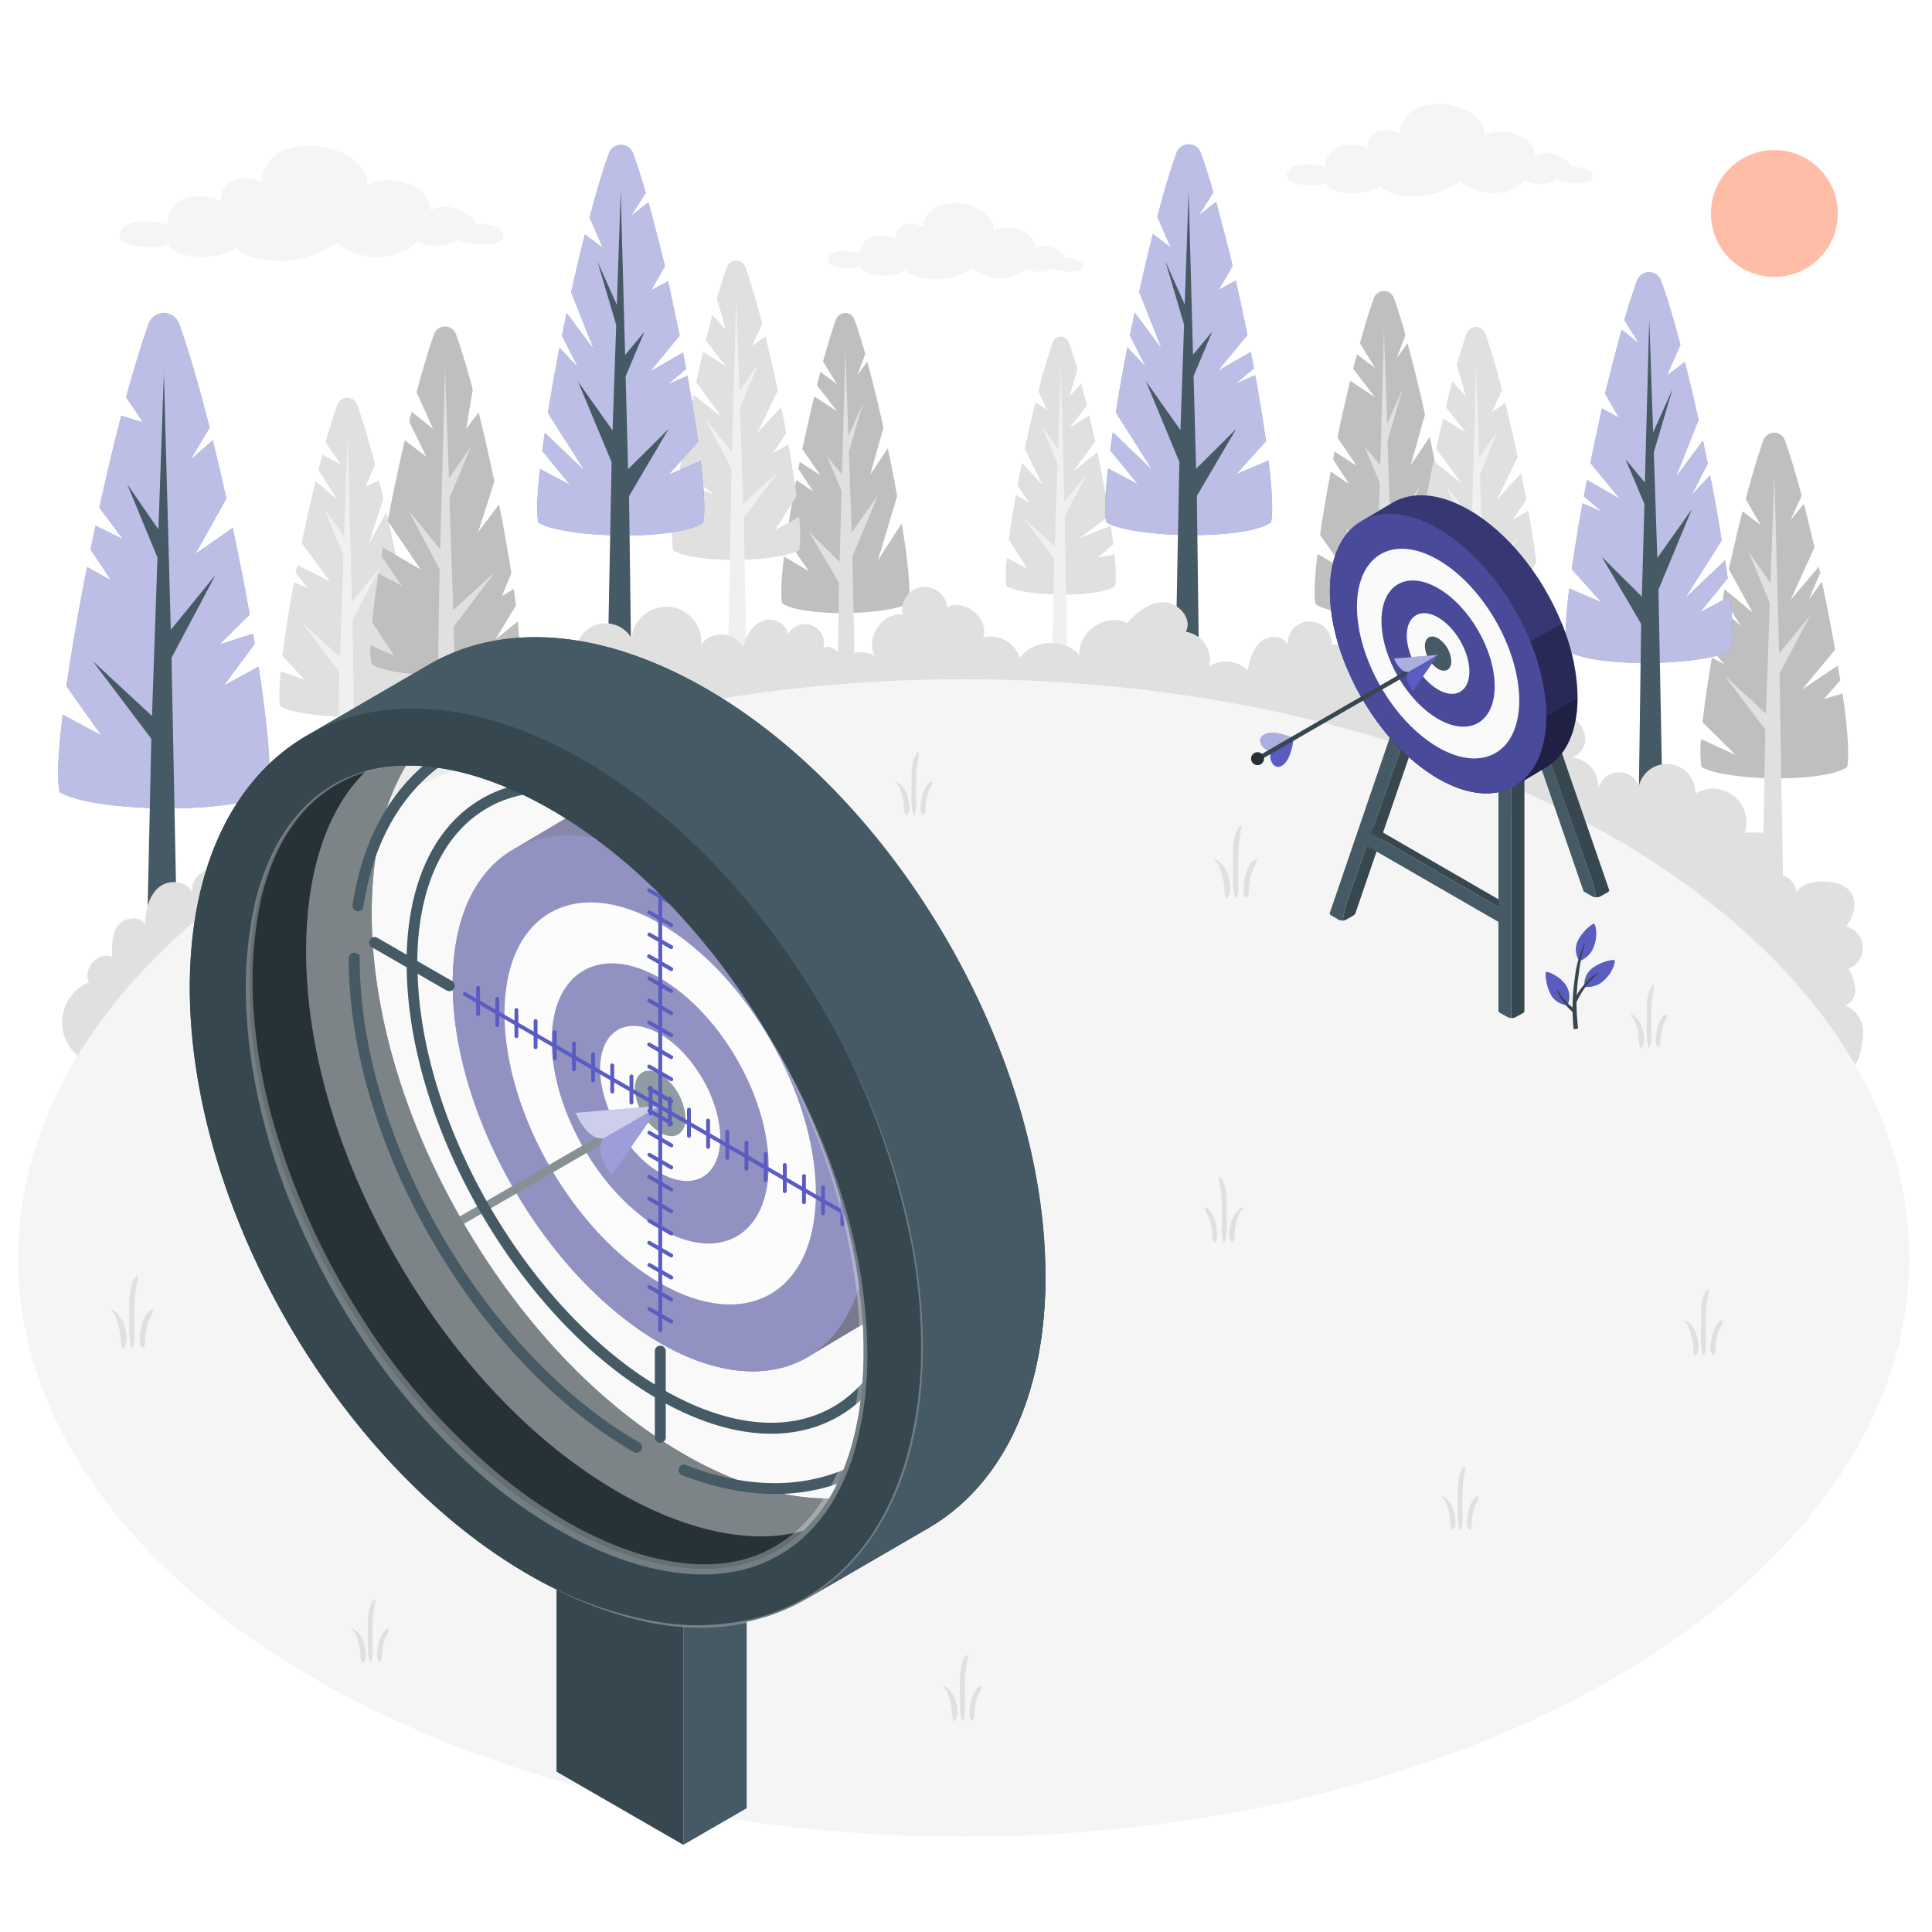 <svg class="animated" id="freepik_stories-scope" xmlns="http://www.w3.org/2000/svg" viewBox="0 0 500 500" version="1.1" xmlns:xlink="http://www.w3.org/1999/xlink" xmlns:svgjs="http://svgjs.com/svgjs"><style>svg#freepik_stories-scope:not(.animated) .animable {opacity: 0;}svg#freepik_stories-scope.animated #freepik--Plants--inject-2 {animation: 1s 1 forwards cubic-bezier(.36,-0.01,.5,1.38) fadeIn;animation-delay: 0s;}svg#freepik_stories-scope.animated #freepik--Floor--inject-2 {animation: 1s 1 forwards cubic-bezier(.36,-0.01,.5,1.38) fadeIn;animation-delay: 0s;}svg#freepik_stories-scope.animated #freepik--Clouds--inject-2 {animation: 1s 1 forwards cubic-bezier(.36,-0.01,.5,1.38) slideUp,3s Infinite  linear floating;animation-delay: 0s,1s;}svg#freepik_stories-scope.animated #freepik--Sun--inject-2 {animation: 1s 1 forwards cubic-bezier(.36,-0.01,.5,1.38) slideDown,6s Infinite  linear floating;animation-delay: 0s,1s;}svg#freepik_stories-scope.animated #freepik--Shadow--inject-2 {animation: 1s 1 forwards cubic-bezier(.36,-0.01,.5,1.38) fadeIn;animation-delay: 0s;}svg#freepik_stories-scope.animated #freepik--Target--inject-2 {animation: 1s 1 forwards cubic-bezier(.36,-0.01,.5,1.38) slideDown;animation-delay: 0s;}svg#freepik_stories-scope.animated #freepik--Plant--inject-2 {animation: 1s 1 forwards cubic-bezier(.36,-0.01,.5,1.38) fadeIn,1.5s Infinite  linear wind;animation-delay: 0s,1s;}svg#freepik_stories-scope.animated #freepik--Sight--inject-2 {animation: 1s 1 forwards cubic-bezier(.36,-0.01,.5,1.38) slideDown;animation-delay: 0s;}            @keyframes fadeIn {                0% {                    opacity: 0;                }                100% {                    opacity: 1;                }            }                    @keyframes slideUp {                0% {                    opacity: 0;                    transform: translateY(30px);                }                100% {                    opacity: 1;                    transform: inherit;                }            }                    @keyframes floating {                0% {                    opacity: 1;                    transform: translateY(0px);                }                50% {                    transform: translateY(-10px);                }                100% {                    opacity: 1;                    transform: translateY(0px);                }            }                    @keyframes slideDown {                0% {                    opacity: 0;                    transform: translateY(-30px);                }                100% {                    opacity: 1;                    transform: translateY(0);                }            }                    @keyframes wind {                0% {                    transform: rotate( 0deg );                }                25% {                    transform: rotate( 1deg );                }                75% {                    transform: rotate( -1deg );                }            }        .animator-hidden { display: none; }</style><g id="freepik--Plants--inject-2" class="animable" style="transform-origin: 248.606px 156.519px;"><g id="freepik--Pines--inject-2" class="animable" style="transform-origin: 246.686px 159.828px;"><g id="freepik--Pine--inject-2" class="animable" style="transform-origin: 42.416px 166.637px;"><path d="M69.39,205c-8.15,6-45.53,5.19-53.95,0-.74-3.26-.36-10.52.8-20.05l10,5.39L17.2,177.59c1.32-9.24,3.17-19.91,5.33-30.85l6.21,3.46-5.3-8c.42-2.05.84-4.1,1.28-6.15l7.08,3.47-6.08-8.12c1.8-8.26,3.72-16.36,5.65-23.79L37,109.29s-2.12-3.18-4.36-6.48c2-7.31,4-13.81,5.82-19a4.19,4.19,0,0,1,7.89,0c2.5,6.92,5.22,16.33,7.9,26.87l-5,8.39,5.8-5.14c1.2,4.88,2.4,10,3.53,15.1l-8,14.32,9.65-6.75c1.6,7.56,3.08,15.15,4.39,22.42l-7.83,7.78,8.69-2.8c.16.89.31,1.76.45,2.62l-8,10.82,9-4.92C69.29,188.05,70.42,200.42,69.39,205Z" style="fill: #5B5CC1; transform-origin: 42.416px 145.117px;" id="eltz5s8sato8" class="animable"></path><g id="elj6r44a7v83d"><path d="M69.39,205c-8.15,6-45.53,5.19-53.95,0-.74-3.26-.36-10.52.8-20.05l10,5.39L17.2,177.59c1.32-9.24,3.17-19.91,5.33-30.85l6.21,3.46-5.3-8c.42-2.05.84-4.1,1.28-6.15l7.08,3.47-6.08-8.12c1.8-8.26,3.72-16.36,5.65-23.79L37,109.29s-2.12-3.18-4.36-6.48c2-7.31,4-13.81,5.82-19a4.19,4.19,0,0,1,7.89,0c2.5,6.92,5.22,16.33,7.9,26.87l-5,8.39,5.8-5.14c1.2,4.88,2.4,10,3.53,15.1l-8,14.32,9.65-6.75c1.6,7.56,3.08,15.15,4.39,22.42l-7.83,7.78,8.69-2.8c.16.89.31,1.76.45,2.62l-8,10.82,9-4.92C69.29,188.05,70.42,200.42,69.39,205Z" style="fill: rgb(255, 255, 255); opacity: 0.6; transform-origin: 42.416px 145.117px;" class="animable" id="elj688xud6c4t"></path></g><path d="M44.39,170.24l11.38-21.43L44.2,163,42.41,96.52,41,137l-8.1-11.71,7.85,19-1.41,41L23.92,171l15.24,20.2-1.29,59.25c0,2.39,8.1,2.39,8.1,0l-1.58-80.23Z" style="fill: rgb(69, 90, 100); transform-origin: 39.845px 174.381px;" id="ellx4gn1mmlmj" class="animable"></path></g><g id="freepik--pine--inject-2" class="animable" style="transform-origin: 89.939px 161.911px;"><path d="M107.34,182.8c-5.26,3.88-29.37,3.34-34.8,0-.38-1.64-.31-4.85.09-9.1L78.89,176l-5.82-6.26c.66-5.47,1.71-12.08,3-19.06l3.54,1.47-3.08-3.91c.13-.68.27-1.37.4-2.06l8.42,4.28-7.28-9.91c1.13-5.44,2.35-10.9,3.6-16l5.47,4.56-4.73-7.48c.34-1.37.7-2.7,1-4l4.84,2.62-4-5.81c1.05-3.71,2.09-7,3.07-9.75a2.72,2.72,0,0,1,5.1,0c1.47,4.08,3.06,9.48,4.64,15.56-1.38,3.2-2.47,5.69-2.47,5.69l3.49-1.61c.39,1.55.76,3.14,1.14,4.74-1.65,5.07-3.72,11.42-3.72,11.55l4.51-8.07C104.83,153.61,108.61,177.25,107.34,182.8Z" style="fill: rgb(224, 224, 224); transform-origin: 89.939px 144.214px;" id="elpkqt0b3s74k" class="animable"></path><path d="M91.22,160.4l7.34-13.82-7.47,9.15-1.15-42.89-.9,26.1-5.22-7.55,5.06,12.26L88,170.09,78,160.9l9.83,13L87,219.75c0,1.54,5.22,1.54,5.22,0l-1-59.35Z" style="fill: rgb(240, 240, 240); transform-origin: 88.28px 166.872px;" id="elnidjvo1oagb" class="animable"></path></g><g id="freepik--pine--inject-2" class="animable" style="transform-origin: 459.189px 175.778px;"><path d="M478.05,198.48c-5.7,4.21-31.81,3.62-37.7,0a28.92,28.92,0,0,1-.11-7.21l8.9,4.09-8.51-8.44c.5-4.74,1.34-10.49,2.4-16.72l3.25,1.74-3-3.42c.61-3.52,1.3-7.17,2-10.86l5.3,4.26-4.73-7.09c.15-.77.31-1.54.47-2.31l7.25,6-6.14-11.2c1.13-5.17,2.33-10.26,3.52-15l4.74,3.6c-.12-.21-2-3.42-3.9-6.77,1.56-5.93,3.13-11.19,4.59-15.24a2.94,2.94,0,0,1,5.52,0c1.39,3.86,2.88,8.79,4.37,14.38h0l-2.89,6.35,3.45-4.22c.93,3.57,1.85,7.37,2.74,11.26l-6.19,13.65,7.32-8.66c.12.53.24,1.07.35,1.61l-3,7.05,3.46-4.8c1.26,6,2.42,11.93,3.42,17.59l-8.59,10.35,9.29-6.21c.22,1.31.42,2.59.62,3.84L472,180.9l4.87-1.4C478.13,188.59,478.68,195.68,478.05,198.48Z" style="fill: rgb(224, 224, 224); transform-origin: 459.189px 156.702px;" id="elzd8tiqr164" class="animable"></path><g id="el25k115ehcwu"><path d="M478.05,198.48c-5.7,4.21-31.81,3.62-37.7,0a28.92,28.92,0,0,1-.11-7.21l8.9,4.09-8.51-8.44c.5-4.74,1.34-10.49,2.4-16.72l3.25,1.74-3-3.42c.61-3.52,1.3-7.17,2-10.86l5.3,4.26-4.73-7.09c.15-.77.31-1.54.47-2.31l7.25,6-6.14-11.2c1.13-5.17,2.33-10.26,3.52-15l4.74,3.6c-.12-.21-2-3.42-3.9-6.77,1.56-5.93,3.13-11.19,4.59-15.24a2.94,2.94,0,0,1,5.52,0c1.39,3.86,2.88,8.79,4.37,14.38h0l-2.89,6.35,3.45-4.22c.93,3.57,1.85,7.37,2.74,11.26l-6.19,13.65,7.32-8.66c.12.53.24,1.07.35,1.61l-3,7.05,3.46-4.8c1.26,6,2.42,11.93,3.42,17.59l-8.59,10.35,9.29-6.21c.22,1.31.42,2.59.62,3.84L472,180.9l4.87-1.4C478.13,188.59,478.68,195.68,478.05,198.48Z" style="opacity: 0.15; transform-origin: 459.189px 156.702px;" class="animable" id="elyo5pqq4hqt"></path></g><path d="M460.58,174.23l7.95-15-8.09,9.91-1.24-46.44-1,28.26-5.66-8.18,5.48,13.28-1,28.62-10.79-9.94,10.64,14.11-.9,49.47c0,1.67,5.66,1.67,5.66,0l-1.1-64.13Z" style="fill: rgb(224, 224, 224); transform-origin: 457.38px 181.136px;" id="el1zswr3fe99n" class="animable"></path></g><g id="freepik--pine--inject-2" class="animable" style="transform-origin: 358.119px 132.926px;"><path d="M375.76,156.34c-5.51,3.39-29.95,3.93-35.28,0-.48-2.12-.25-6.84.5-13l6.94,4.09-6.28-9c.71-5,1.66-10.59,2.76-16.39l4.74,3.24L345,118.86c.14-.66.26-1.31.4-2l5.78,3.75-5.05-7.32c1-5,2.15-10,3.31-14.73l6.39,4.22-5.64-7.32c.32-1.28.64-2.53,1-3.76l4.67,3.53-3.9-6.39c1.23-4.51,2.46-8.52,3.61-11.72a2.74,2.74,0,0,1,5.16,0c1,2.69,2,5.94,3,9.59h0l-2.29,6,2.82-3.84,0-.06c1.53,5.58,3.08,11.92,4.52,18.45l-3.69,13.16,4.93-7.39c.93,4.49,1.81,9,2.58,13.32h0l-5.36,18L373.94,134C375.63,144.67,376.46,153.26,375.76,156.34Z" style="fill: rgb(224, 224, 224); transform-origin: 358.119px 117.196px;" id="ellmhg1vviay" class="animable"></path><g id="eliqrr59qr88n"><path d="M375.76,156.34c-5.51,3.39-29.95,3.93-35.28,0-.48-2.12-.25-6.84.5-13l6.94,4.09-6.28-9c.71-5,1.66-10.59,2.76-16.39l4.74,3.24L345,118.86c.14-.66.26-1.31.4-2l5.78,3.75-5.05-7.32c1-5,2.15-10,3.31-14.73l6.39,4.22-5.64-7.32c.32-1.28.64-2.53,1-3.76l4.67,3.53-3.9-6.39c1.23-4.51,2.46-8.52,3.61-11.72a2.74,2.74,0,0,1,5.16,0c1,2.69,2,5.94,3,9.59h0l-2.29,6,2.82-3.84,0-.06c1.53,5.58,3.08,11.92,4.52,18.45l-3.69,13.16,4.93-7.39c.93,4.49,1.81,9,2.58,13.32h0l-5.36,18L373.94,134C375.63,144.67,376.46,153.26,375.76,156.34Z" style="opacity: 0.15; transform-origin: 358.119px 117.196px;" class="animable" id="elslqaj0dje9"></path></g><path d="M367.28,126.11l-7.41,10.48L359.09,114l4-13.52L359,109.68l-.84-24.24-.94,35-4.15-5,4,9.55-.53,19.86-8.6-8.56,8.44,14.37-.57,38.72c0,1.56,5.3,1.56,5.3,0l-1-46Z" style="fill: rgb(224, 224, 224); transform-origin: 357.61px 137.995px;" id="el0l9rwun7s14q" class="animable"></path></g><g id="freepik--pine--inject-2" class="animable" style="transform-origin: 218.781px 134.414px;"><path d="M235.13,156.11c-5.1,3.14-27.75,3.64-32.7,0-.44-2-.22-6.34.47-12.09l6.43,3.79-5.82-8.39c.66-4.61,1.54-9.81,2.56-15.19l4.39,3-3.84-5.87.36-1.83,5.36,3.48-4.68-6.79c1-4.63,2-9.26,3.07-13.65l5.93,3.91-5.23-6.78c.29-1.19.59-2.35.89-3.48l4.34,3.27L213,93.57c1.14-4.18,2.28-7.9,3.35-10.86a2.54,2.54,0,0,1,4.78,0c.9,2.49,1.85,5.51,2.81,8.89h0l-2.12,5.55,2.62-3.56,0,0c1.42,5.17,2.86,11,4.19,17.1l-3.42,12.19,4.57-6.85c.87,4.17,1.68,8.34,2.4,12.35h0l-5,16.67,6.18-9.59C235,145.29,235.78,153.25,235.13,156.11Z" style="fill: rgb(224, 224, 224); transform-origin: 218.781px 119.843px;" id="elexbe70a5plt" class="animable"></path><g id="elsc472b9u15"><path d="M235.13,156.11c-5.1,3.14-27.75,3.64-32.7,0-.44-2-.22-6.34.47-12.09l6.43,3.79-5.82-8.39c.66-4.61,1.54-9.81,2.56-15.19l4.39,3-3.84-5.87.36-1.83,5.36,3.48-4.68-6.79c1-4.63,2-9.26,3.07-13.65l5.93,3.91-5.23-6.78c.29-1.19.59-2.35.89-3.48l4.34,3.27L213,93.57c1.14-4.18,2.28-7.9,3.35-10.86a2.54,2.54,0,0,1,4.78,0c.9,2.49,1.85,5.51,2.81,8.89h0l-2.12,5.55,2.62-3.56,0,0c1.42,5.17,2.86,11,4.19,17.1l-3.42,12.19,4.57-6.85c.87,4.17,1.68,8.34,2.4,12.35h0l-5,16.67,6.18-9.59C235,145.29,235.78,153.25,235.13,156.11Z" style="opacity: 0.15; transform-origin: 218.781px 119.843px;" class="animable" id="elne19y5mq97"></path></g><path d="M227.27,128.08l-6.86,9.72-.72-21,3.7-12.54-3.84,8.57-.77-22.47-.87,32.42-3.85-4.61,3.74,8.86-.5,18.4-8-7.92,7.83,13.31-.53,35.89c0,1.45,4.91,1.45,4.91,0l-.92-42.68Z" style="fill: rgb(224, 224, 224); transform-origin: 218.285px 139.079px;" id="elb0gxin2njne" class="animable"></path></g><g id="freepik--pine--inject-2" class="animable" style="transform-origin: 115.148px 150.456px;"><path d="M134.19,171.78c-5.95,3.65-32.32,4.23-38.07,0a20.19,20.19,0,0,1-.24-4.8l6.15,2.74L96.31,161c.36-3.63.94-7.9,1.66-12.56l6,3.13-5.25-7.61.39-2.25,9.7,5.63-8.46-12.5c1.31-6.89,2.81-14.06,4.39-20.88l5.62,4.23-4.48-9.06c.22-.87.43-1.72.64-2.58l5.55,4.42-4.25-9.45c1.55-5.88,3.11-11.1,4.56-15.13a3,3,0,0,1,5.58,0c1.4,3.87,2.89,8.82,4.38,14.41l-1.67,10.17,3.2-4.25c1.41,5.67,2.8,11.76,4.07,17.88l-4.19,13.11,5.4-7.16c1.24,6.17,2.32,12.24,3.18,17.77l-2.43,5.95,3.05-1.85c.21,1.47.41,2.9.57,4.25l-5.3,8.82,5.78-4.67C134.52,166,134.63,169.86,134.19,171.78Z" style="fill: rgb(224, 224, 224); transform-origin: 115.148px 129.616px;" id="elyoima4w86p" class="animable"></path><g id="elo58s0hnsorb"><path d="M134.19,171.78c-5.95,3.65-32.32,4.23-38.07,0a20.19,20.19,0,0,1-.24-4.8l6.15,2.74L96.31,161c.36-3.63.94-7.9,1.66-12.56l6,3.13-5.25-7.61.39-2.25,9.7,5.63-8.46-12.5c1.31-6.89,2.81-14.06,4.39-20.88l5.62,4.23-4.48-9.06c.22-.87.43-1.72.64-2.58l5.55,4.42-4.25-9.45c1.55-5.88,3.11-11.1,4.56-15.13a3,3,0,0,1,5.58,0c1.4,3.87,2.89,8.82,4.38,14.41l-1.67,10.17,3.2-4.25c1.41,5.67,2.8,11.76,4.07,17.88l-4.19,13.11,5.4-7.16c1.24,6.17,2.32,12.24,3.18,17.77l-2.43,5.95,3.05-1.85c.21,1.47.41,2.9.57,4.25l-5.3,8.82,5.78-4.67C134.52,166,134.63,169.86,134.19,171.78Z" style="opacity: 0.15; transform-origin: 115.148px 129.616px;" class="animable" id="eltn4z0kv71jr"></path></g><path d="M113.76,147.28l-8-15.11,8.16,10,1.26-46.91,1,28.55,5.72-8.26L116.31,129l1,28.91,10.89-10-10.75,14.25.91,53c0,1.68-5.71,1.68-5.71,0l1.11-67.86Z" style="fill: rgb(224, 224, 224); transform-origin: 116.98px 155.84px;" id="elekm93f2hh2" class="animable"></path></g><g id="freepik--pine--inject-2" class="animable" style="transform-origin: 382.03px 138.556px;"><path d="M398.35,159.53c-5.1,3.14-27.7,3.64-32.64,0-.37-1.65-.27-5,.18-9.49l5.06,1-4.71-4.08c.22-1.74.47-3.59.76-5.53l9.38,3.74-8.93-6.61c.95-6,2.18-12.61,3.57-19.23l7.26,5.8-6.59-9c.58-2.64,1.17-5.28,1.78-7.84l5.89,3.69-5.19-6.63c.56-2.29,1.13-4.52,1.69-6.64l3.5,3.83L377,94.45c.89-3.08,1.76-5.85,2.6-8.15a2.53,2.53,0,0,1,4.77,0c1.39,3.84,2.9,8.94,4.38,14.68h0l-2.65,5.68,3.48-2.4c1.1,4.47,2.19,9.22,3.2,14h0l-5.33,11,6.2-6.78c.46,2.3.91,4.59,1.32,6.83l-3.45,5.17,4-2.31c.86,4.82,1.58,9.39,2.11,13.39h0l-5.53,8.77,6.15-3.31A33.06,33.06,0,0,1,398.35,159.53Z" style="fill: rgb(224, 224, 224); transform-origin: 382.03px 123.345px;" id="elcn4fzfacw5l" class="animable"></path><path d="M380.83,138.54l-6.88-13,7,8.58L382,94l.84,24.46,4.9-7.08L383,122.84l.85,24.78,9.34-8.61L384,151.23l.78,40.18c0,1.45-4.9,1.45-4.9,0l.95-52.87Z" style="fill: rgb(240, 240, 240); transform-origin: 383.57px 143.249px;" id="elzg31n2mrksb" class="animable"></path></g><g id="freepik--pine--inject-2" class="animable" style="transform-origin: 274.524px 133.607px;"><path d="M260.45,151.69c4.39,2.7,23.88,3.13,28.13,0,.33-1.43.24-4.33-.16-8.19l-4.36.84,4.07-3.52q-.28-2.25-.66-4.77l-8.09,3.23,7.7-5.7c-.82-5.14-1.88-10.86-3.08-16.57l-6.25,5,5.68-7.73c-.5-2.28-1-4.55-1.53-6.76l-5.08,3.17,4.47-5.7c-.48-2-1-3.9-1.46-5.73l-3,3.3,2-7c-.76-2.65-1.51-5-2.23-7a2.19,2.19,0,0,0-4.12,0c-1.2,3.31-2.49,7.71-3.77,12.66h0l2.28,4.89-3-2.07c-1,3.85-1.89,8-2.77,12.07h0l4.6,9.48-5.34-5.85c-.4,2-.79,4-1.14,5.9l3,4.45-3.42-2c-.74,4.16-1.36,8.1-1.82,11.55h0l4.77,7.56-5.3-2.86A28.18,28.18,0,0,0,260.45,151.69Z" style="fill: rgb(224, 224, 224); transform-origin: 274.524px 120.496px;" id="el0bm53xe5e7t" class="animable"></path><path d="M275.55,133.59l5.93-11.17-6,7.4-.93-34.66-.73,21.09-4.22-6.1,4.09,9.91-.73,21.36L264.88,134l7.94,10.53-.67,34.64c0,1.24,4.22,1.24,4.22,0l-.82-45.58Z" style="fill: rgb(240, 240, 240); transform-origin: 273.18px 137.63px;" id="el5n1u681zhf" class="animable"></path></g><g id="freepik--pine--inject-2" class="animable" style="transform-origin: 190.53px 121.342px;"><path d="M206.84,142.35c-5.1,3.14-27.7,3.63-32.64,0-.37-1.65-.27-5,.18-9.5l5.06,1-4.71-4.08c.22-1.73.47-3.59.76-5.53l9.38,3.75-8.93-6.62c.95-6,2.18-12.6,3.57-19.22l7.26,5.79-6.59-9c.58-2.65,1.17-5.28,1.78-7.84l5.89,3.68-5.19-6.62c.56-2.3,1.13-4.52,1.69-6.64l3.5,3.83-2.32-8.1c.89-3.08,1.76-5.84,2.6-8.15a2.53,2.53,0,0,1,4.77,0c1.39,3.85,2.9,9,4.38,14.69h0l-2.65,5.68,3.48-2.41c1.1,4.48,2.19,9.22,3.2,14h0l-5.33,11,6.2-6.78c.46,2.31.91,4.59,1.32,6.84l-3.45,5.17,4-2.32c.86,4.83,1.58,9.39,2.11,13.4h0l-5.53,8.77,6.15-3.32A33.14,33.14,0,0,1,206.84,142.35Z" style="fill: rgb(224, 224, 224); transform-origin: 190.53px 106.153px;" id="elkihe0ak2ba" class="animable"></path><path d="M189.32,121.36l-6.88-13,7,8.58,1.08-40.21.84,24.47,4.9-7.08-4.75,11.5.85,24.78,9.34-8.61L192.49,134l.78,40.19c0,1.44-4.9,1.44-4.9,0l.95-52.87Z" style="fill: rgb(240, 240, 240); transform-origin: 192.07px 126px;" id="elw0tw71ismr" class="animable"></path></g></g><g id="freepik--pine--inject-2" class="animable" style="transform-origin: 426.787px 143.243px;"><path d="M448.09,168.26c-6.64,4.1-36.17,4.75-42.61,0-.59-2.57-.28-8.36.64-15.95l8.35,3.57-7.7-8.56c.74-5.2,1.69-11,2.8-17.06l5.11,2.24-4.78-4.05c.27-1.41.53-2.83.81-4.25l8.54,4.92-7.67-9.3c.95-4.72,2-9.46,3-14.1l4.41,2.37-3.6-6.2c1.09-4.52,3.19-12.61,4.29-16.58l4.49,3.57-3.79-6c1.11-3.87,2.22-7.33,3.27-10.25a3.32,3.32,0,0,1,6.23,0c1.61,4.45,3.33,10.18,5,16.63h0l-3.48,7.92,4.63-3.51c1.21,4.76,2.4,9.8,3.55,15h0l-5.84,14.73,7-9.37q.61,3,1.22,5.91l-4.16,8.18,4.77-5.12c1.14,5.83,2.17,11.56,3,16.89h0l-9.53,15L446.46,145c.24,1.61.46,3.18.67,4.67l-7.2,8.83,7.76-4.15C448.43,160.92,448.63,165.92,448.09,168.26Z" style="fill: #5B5CC1; transform-origin: 426.787px 121.021px;" id="elf6kajpqy2sq" class="animable"></path><g id="elyk1ryl0gu2i"><path d="M448.09,168.26c-6.64,4.1-36.17,4.75-42.61,0-.59-2.57-.28-8.36.64-15.95l8.35,3.57-7.7-8.56c.74-5.2,1.69-11,2.8-17.06l5.11,2.24-4.78-4.05c.27-1.41.53-2.83.81-4.25l8.54,4.92-7.67-9.3c.95-4.72,2-9.46,3-14.1l4.41,2.37-3.6-6.2c1.09-4.52,3.19-12.61,4.29-16.58l4.49,3.57-3.79-6c1.11-3.87,2.22-7.33,3.27-10.25a3.32,3.32,0,0,1,6.23,0c1.61,4.45,3.33,10.18,5,16.63h0l-3.48,7.92,4.63-3.51c1.21,4.76,2.4,9.8,3.55,15h0l-5.84,14.73,7-9.37q.61,3,1.22,5.91l-4.16,8.18,4.77-5.12c1.14,5.83,2.17,11.56,3,16.89h0l-9.53,15L446.46,145c.24,1.61.46,3.18.67,4.67l-7.2,8.83,7.76-4.15C448.43,160.92,448.63,165.92,448.09,168.26Z" style="fill: rgb(255, 255, 255); opacity: 0.6; transform-origin: 426.787px 121.021px;" class="animable" id="elc64y2bkw61n"></path></g><path d="M437.86,131.75l-8.95,12.66L428,117.08l4.83-16.34-5,11.16-1-29.28-1.14,42.25-5-6,4.88,11.55-.65,24-10.39-10.33,10.2,17.36L424,214.61c0,1.89,6.4,1.89,6.4,0l-1.19-62Z" style="fill: rgb(69, 90, 100); transform-origin: 426.195px 149.324px;" id="elbqnxkxkvc1v" class="animable"></path></g><g id="freepik--pine--inject-2" class="animable" style="transform-origin: 307.627px 110.159px;"><path d="M286.32,135.16c6.64,4.1,36.17,4.75,42.61,0,.59-2.57.28-8.36-.64-16l-8.35,3.57,7.7-8.56c-.74-5.2-1.69-11-2.8-17.07l-5.11,2.24,4.78-4c-.27-1.41-.53-2.83-.81-4.26L315.16,96l7.67-9.3c-.95-4.72-2-9.46-3-14.1L315.4,75l3.6-6.2c-1.09-4.52-3.19-12.61-4.29-16.58l-4.49,3.56,3.79-6c-1.11-3.87-2.22-7.33-3.27-10.25a3.32,3.32,0,0,0-6.23,0c-1.61,4.44-3.33,10.18-5,16.63h0L303,64.06l-4.63-3.51c-1.21,4.77-2.4,9.81-3.55,15h0l5.84,14.73-7-9.37q-.62,3-1.22,5.91L296.55,95l-4.77-5.12c-1.14,5.83-2.17,11.55-3,16.89h0l9.53,15L288,111.87c-.24,1.61-.46,3.17-.67,4.67l7.2,8.83-7.76-4.15C286,127.82,285.78,132.81,286.32,135.16Z" style="fill: #5B5CC1; transform-origin: 307.627px 87.921px;" id="el9nqmh73wdq" class="animable"></path><g id="elghwnlvv8o1m"><path d="M286.32,135.16c6.64,4.1,36.17,4.75,42.61,0,.59-2.57.28-8.36-.64-16l-8.35,3.57,7.7-8.56c-.74-5.2-1.69-11-2.8-17.07l-5.11,2.24,4.78-4c-.27-1.41-.53-2.83-.81-4.26L315.16,96l7.67-9.3c-.95-4.72-2-9.46-3-14.1L315.4,75l3.6-6.2c-1.09-4.52-3.19-12.61-4.29-16.58l-4.49,3.56,3.79-6c-1.11-3.87-2.22-7.33-3.27-10.25a3.32,3.32,0,0,0-6.23,0c-1.61,4.44-3.33,10.18-5,16.63h0L303,64.06l-4.63-3.51c-1.21,4.77-2.4,9.81-3.55,15h0l5.84,14.73-7-9.37q-.62,3-1.22,5.91L296.55,95l-4.77-5.12c-1.14,5.83-2.17,11.55-3,16.89h0l9.53,15L288,111.87c-.24,1.61-.46,3.17-.67,4.67l7.2,8.83-7.76-4.15C286,127.82,285.78,132.81,286.32,135.16Z" style="fill: rgb(255, 255, 255); opacity: 0.6; transform-origin: 307.627px 87.921px;" class="animable" id="el64thbbtocfo"></path></g><path d="M296.55,98.64l8.95,12.67L306.44,84l-4.83-16.34,5,11.16,1-29.28,1.14,42.25,5-6L308.9,97.31l.65,24L319.93,111l-10.19,17.36.69,53.19c0,1.88-6.4,1.88-6.4,0l1.19-62Z" style="fill: rgb(69, 90, 100); transform-origin: 308.24px 116.25px;" id="el5n3u3uld4t4" class="animable"></path></g><g id="freepik--pine--inject-2" class="animable" style="transform-origin: 160.653px 110.258px;"><path d="M139.35,135.26c6.64,4.09,36.17,4.74,42.61,0,.59-2.58.29-8.37-.64-16L173,122.87l7.7-8.56c-.74-5.2-1.69-11-2.79-17.06l-5.12,2.24,4.78-4c-.27-1.41-.53-2.83-.81-4.25l-8.54,4.92,7.68-9.3c-1-4.72-2-9.46-3-14.1l-4.41,2.37,3.6-6.2c-1.09-4.52-3.18-12.61-4.29-16.58l-4.49,3.57,3.8-6c-1.12-3.87-2.23-7.33-3.28-10.25a3.32,3.32,0,0,0-6.23,0c-1.61,4.45-3.33,10.18-5,16.63h0L156,64.16l-4.63-3.51c-1.21,4.76-2.4,9.81-3.55,15h0l5.84,14.73-7-9.36c-.41,2-.82,3.94-1.22,5.9l4.17,8.18L144.81,90c-1.14,5.83-2.17,11.56-3,16.9h0l9.53,15L141,112c-.24,1.61-.46,3.18-.66,4.68l7.19,8.83-7.76-4.15C139,127.91,138.81,132.91,139.35,135.26Z" style="fill: #5B5CC1; transform-origin: 160.653px 88.037px;" id="elk9mhvgi1pt" class="animable"></path><g id="elc3btimybwe"><path d="M139.35,135.26c6.64,4.09,36.17,4.74,42.61,0,.59-2.58.29-8.37-.64-16L173,122.87l7.7-8.56c-.74-5.2-1.69-11-2.79-17.06l-5.12,2.24,4.78-4c-.27-1.41-.53-2.83-.81-4.25l-8.54,4.92,7.68-9.3c-1-4.72-2-9.46-3-14.1l-4.41,2.37,3.6-6.2c-1.09-4.52-3.18-12.61-4.29-16.58l-4.49,3.57,3.8-6c-1.12-3.87-2.23-7.33-3.28-10.25a3.32,3.32,0,0,0-6.23,0c-1.61,4.45-3.33,10.18-5,16.63h0L156,64.16l-4.63-3.51c-1.21,4.76-2.4,9.81-3.55,15h0l5.84,14.73-7-9.36c-.41,2-.82,3.94-1.22,5.9l4.17,8.18L144.81,90c-1.14,5.83-2.17,11.56-3,16.9h0l9.53,15L141,112c-.24,1.61-.46,3.18-.66,4.68l7.19,8.83-7.76-4.15C139,127.91,138.81,132.91,139.35,135.26Z" style="fill: rgb(255, 255, 255); opacity: 0.6; transform-origin: 160.653px 88.037px;" class="animable" id="el9qhwrxrqcjj"></path></g><path d="M149.58,98.74l8.95,12.66.94-27.33-4.83-16.34,5,11.16,1-29.28,1.14,42.25,5-6-4.87,11.55.64,24L173,111.06l-10.2,17.35.69,53.19c0,1.89-6.4,1.89-6.4,0l1.19-62Z" style="fill: rgb(69, 90, 100); transform-origin: 161.29px 116.314px;" id="elr1m65zocycd" class="animable"></path></g><g id="freepik--Shrubbery--inject-2" class="animable" style="transform-origin: 249.121px 213.788px;"><path d="M482,265.29a7.63,7.63,0,0,0-4.43-5.05,4.42,4.42,0,0,0,2.59-4.39,11.81,11.81,0,0,0-1.78-5.11,5.79,5.79,0,0,0-.58-11c2-2.53,3-6.34,1.05-8.93-1.57-2.12-4.51-2.69-7.15-2.68s-5.38.61-6.75,2.74a5.25,5.25,0,0,0-6.84-4.36,6.88,6.88,0,0,0,1.22-2.54,8.32,8.32,0,0,0-1-6.36,4.61,4.61,0,0,0-2.15-2.06,3.45,3.45,0,0,0-1.11-.07,20.56,20.56,0,0,0-3.51.08,8.7,8.7,0,0,0-12.79-10.17,7.41,7.41,0,0,0-14.64-1.87,5.45,5.45,0,0,0-10.54,1,7.64,7.64,0,0,0-6.92-8.53,4.89,4.89,0,0,0,3.57-5.19,7.32,7.32,0,0,0-3.79-5.45,4.62,4.62,0,0,0-3.52-8.13,6.49,6.49,0,0,0-6.6-5.52,8,8,0,0,0-7,5.52,8.12,8.12,0,0,0-11.56,9.49,11.34,11.34,0,0,0-5.87-3.25c-2.24-.34-4.8.64-5.72,2.72-.78-2.33-2.09-4.64-4.25-5.81s-5.29-.76-6.52,1.37a9.72,9.72,0,0,0-1.26-3.48,10,10,0,0,0-1.1-1.5c-.16-.19-.33-.4-.51-.58s-.11-.13-.18-.19-1.1-.64-1.3-.55c2.35-1,2.5-4.66.74-6.53s-4.59-2.27-7.15-2a5.71,5.71,0,1,0-11.4-.07c-1.18-2.47-5-2.48-7.05-.68s-2.78,4.66-3.32,7.34a7.81,7.81,0,0,0-9.91-1,7.43,7.43,0,0,0-6.08-9c1.79-3.33-1.83-7.55-5.61-7.63s-7.07,2.55-9.59,5.38c-5.39-2.79-12.93,2.33-12.32,8.36-3.81-4.59-12-4.23-15.45.67a7.84,7.84,0,0,0-9.46-5.28c1.61-4.93-4.73-10.25-9.31-7.8A5.86,5.86,0,1,0,233.59,159c-5.27-.54-9.72,6.13-7.19,10.79a6.67,6.67,0,0,0-9,1.89c.93-2.35-2-5.11-4.3-4a4.94,4.94,0,0,0-9.27-3.3c.06-3-3.77-4.77-6.51-3.68s-4.32,4-5,6.86c-1.79-4.11-8.62-4.51-10.87-.63a9,9,0,0,0-18-1.73,7.74,7.74,0,0,0-14.15,6c-5.4-.9-9.58,7.12-5.75,11-2.14-2.69-7.13-2-8.48,1.13,1.22-3.11-2-7-5.25-6.33a5.76,5.76,0,1,0-11.08-3.07c-2-3.56-7.82-2.89-10.43.25s-2.93,7.55-3.12,11.64c-2.1-1.57-5.36.31-6,2.85s.58,5.17,2,7.33a8.16,8.16,0,0,0-9.48,5,4.9,4.9,0,0,0-9-3.45c-.16-3.71-6-4.76-8.49-2s-2.22,7-.94,10.54c-2-3.11-7.45-1.6-8.84,1.84s.12,7.37,2.2,10.44c-4.13-1.06-8.56,3.34-7.54,7.47-3.47-3.35-10.5.75-9.28,5.42-1.06-3.37-6.14-3.86-8.8-1.55s-3.38,6.16-3.46,9.69c-1.19-2.55-5.33-2.12-7,.13s-1.65,5.31-1.49,8.12c-3.56-1.59-7.91,3.11-6,6.53a11.24,11.24,0,0,0,2.48,21.5H479.86C481.72,274.29,482.51,267.55,482,265.29Z" style="fill: rgb(224, 224, 224); transform-origin: 249.121px 213.788px;" id="elry7yvy8716" class="animable"></path></g></g><g id="freepik--Floor--inject-2" class="animable" style="transform-origin: 249.39px 325.55px;"><g id="freepik--Field--inject-2" class="animable" style="transform-origin: 249.39px 325.55px;"><ellipse id="freepik--Grass--inject-2" cx="249.39" cy="325.55" rx="244.73" ry="149.77" style="fill: rgb(245, 245, 245); transform-origin: 249.39px 325.55px;" class="animable"></ellipse><path d="M32.18,343.05A7.54,7.54,0,0,0,31,340.66a8.37,8.37,0,0,0-1.13-1.18c-.26-.23-.67-.61-1-.5-.11,0-.1.24-.05.31.25.33.61.55.84.91a5.2,5.2,0,0,1,.4,1,18.41,18.41,0,0,1,.8,2.65,19.17,19.17,0,0,1,.34,2.51c0,.42.06.82.11,1.24a5,5,0,0,0,.28,1.14c0,.13.26.36.41.2a4.2,4.2,0,0,0,.75-3A10.47,10.47,0,0,0,32.18,343.05Z" style="fill: rgb(224, 224, 224); transform-origin: 30.785px 343.978px;" id="elskt8sz5ndd" class="animable"></path><path d="M35.27,330.22c-1.79,2.2-1.8,5.39-1.82,8.11,0,1.63,0,3.27,0,4.9a19.06,19.06,0,0,0,.45,5.24c.06.19.43.56.56.22.52-1.43.33-3.34.35-4.85s0-3.22,0-4.83a42.43,42.43,0,0,1,.22-4.36c.16-1.36.47-2.7.64-4.06C35.73,330.43,35.45,330,35.27,330.22Z" style="fill: rgb(224, 224, 224); transform-origin: 34.551px 339.493px;" id="elaswcwydi76i" class="animable"></path><path d="M39.44,338.9c-.92.18-1.6,1.23-2,2a9.75,9.75,0,0,0-.81,2.23,16,16,0,0,0-.4,2.66c-.07,1-.27,2,.39,2.83.07.1.29.22.41.12.69-.58.51-1.72.57-2.54a20.1,20.1,0,0,1,.38-2.68,13.23,13.23,0,0,1,.74-2.2,9.16,9.16,0,0,0,.92-2.08C39.65,339.14,39.61,338.87,39.44,338.9Z" style="fill: rgb(224, 224, 224); transform-origin: 37.894px 343.838px;" id="elhxgxwa7xvq" class="animable"></path><path d="M317.83,226.55a7.6,7.6,0,0,0-1.19-2.38,7.89,7.89,0,0,0-1.13-1.18c-.26-.23-.67-.61-1-.51-.11,0-.11.24-.05.31.25.33.61.55.84.91a5.5,5.5,0,0,1,.4,1,18.8,18.8,0,0,1,.8,2.65,19.17,19.17,0,0,1,.34,2.51c0,.42.06.83.11,1.25a5,5,0,0,0,.28,1.13c0,.13.26.36.41.2a4.18,4.18,0,0,0,.75-3A10.54,10.54,0,0,0,317.83,226.55Z" style="fill: rgb(224, 224, 224); transform-origin: 316.424px 227.479px;" id="elmoahidooae" class="animable"></path><path d="M320.92,213.72c-1.79,2.2-1.8,5.39-1.82,8.11,0,1.63,0,3.27,0,4.91a19.13,19.13,0,0,0,.45,5.24c.06.18.43.55.56.21.52-1.43.33-3.33.35-4.85s0-3.22,0-4.83a37.17,37.17,0,0,1,.22-4.35c.16-1.37.47-2.71.64-4.07C321.38,213.93,321.1,213.49,320.92,213.72Z" style="fill: rgb(224, 224, 224); transform-origin: 320.201px 222.992px;" id="el5ib7h023yfh" class="animable"></path><path d="M325.09,222.4c-.93.18-1.6,1.23-2,2a9.93,9.93,0,0,0-.81,2.23,16,16,0,0,0-.4,2.66c-.07,1-.27,2,.38,2.83.08.1.3.22.42.12.68-.58.51-1.72.57-2.53a20,20,0,0,1,.38-2.69,13.23,13.23,0,0,1,.74-2.2,9.16,9.16,0,0,0,.92-2.08C325.3,222.64,325.26,222.37,325.09,222.4Z" style="fill: rgb(224, 224, 224); transform-origin: 323.543px 227.338px;" id="elnqtukbouei" class="animable"></path><path d="M94.1,425.15a6.82,6.82,0,0,0-1-2.09,7.41,7.41,0,0,0-1-1c-.23-.2-.58-.53-.91-.44-.1,0-.09.21,0,.27.22.29.54.48.74.79a5.24,5.24,0,0,1,.35.85,15.87,15.87,0,0,1,.7,2.32,17.9,17.9,0,0,1,.3,2.2c0,.36,0,.72.09,1.09a5,5,0,0,0,.25,1c0,.11.23.31.35.18a3.61,3.61,0,0,0,.66-2.66A9,9,0,0,0,94.1,425.15Z" style="fill: rgb(224, 224, 224); transform-origin: 92.894px 425.984px;" id="el04olcv1kdt29" class="animable"></path><path d="M96.8,413.92c-1.56,1.93-1.57,4.72-1.59,7.1,0,1.43,0,2.86,0,4.29a17.18,17.18,0,0,0,.39,4.59c.06.16.39.48.5.18a14.26,14.26,0,0,0,.31-4.24c0-1.41,0-2.81,0-4.22a32.19,32.19,0,0,1,.19-3.81c.13-1.2.41-2.37.55-3.56C97.2,414.11,97,413.73,96.8,413.92Z" style="fill: rgb(224, 224, 224); transform-origin: 96.173px 422.036px;" id="elggron1ifj5u" class="animable"></path><path d="M100.45,421.52c-.81.16-1.4,1.08-1.76,1.76a8.92,8.92,0,0,0-.71,2,14,14,0,0,0-.34,2.32A3.31,3.31,0,0,0,98,430c.07.09.26.19.36.1.6-.5.45-1.5.5-2.21a15.47,15.47,0,0,1,.34-2.35,9.84,9.84,0,0,1,.64-1.92,8.51,8.51,0,0,0,.81-1.83C100.63,421.73,100.6,421.49,100.45,421.52Z" style="fill: rgb(224, 224, 224); transform-origin: 99.103px 425.826px;" id="elbtwy75ryme" class="animable"></path><path d="M234.79,205.9a6.82,6.82,0,0,0-1-2.09,7.41,7.41,0,0,0-1-1c-.23-.2-.59-.53-.91-.44-.1,0-.1.21,0,.27.22.29.54.48.73.79a4.52,4.52,0,0,1,.36.85,17.2,17.2,0,0,1,.7,2.32,16.15,16.15,0,0,1,.29,2.2c0,.36.05.72.1,1.09a4.36,4.36,0,0,0,.25,1c0,.11.23.31.35.18a3.66,3.66,0,0,0,.66-2.66A9,9,0,0,0,234.79,205.9Z" style="fill: rgb(224, 224, 224); transform-origin: 233.581px 206.734px;" id="elcmdrh7j77kv" class="animable"></path><path d="M237.49,194.67c-1.56,1.93-1.58,4.72-1.59,7.1,0,1.43,0,2.86,0,4.29a17.18,17.18,0,0,0,.39,4.59c0,.15.38.48.49.18a13.63,13.63,0,0,0,.31-4.24c0-1.41,0-2.81,0-4.22a37.1,37.1,0,0,1,.19-3.81c.14-1.2.41-2.37.56-3.56C237.89,194.86,237.65,194.48,237.49,194.67Z" style="fill: rgb(224, 224, 224); transform-origin: 236.863px 202.785px;" id="elwa3qv19jx7e" class="animable"></path><path d="M241.13,202.27c-.8.16-1.39,1.08-1.75,1.76a8.43,8.43,0,0,0-.71,1.95,14,14,0,0,0-.35,2.32,3.36,3.36,0,0,0,.34,2.48c.06.08.25.19.36.1.6-.5.45-1.5.5-2.21a16.82,16.82,0,0,1,.33-2.35,10.58,10.58,0,0,1,.65-1.92,8.51,8.51,0,0,0,.81-1.83C241.32,202.48,241.28,202.24,241.13,202.27Z" style="fill: rgb(224, 224, 224); transform-origin: 239.765px 206.591px;" id="elfrgtfxi70fo" class="animable"></path><path d="M376.17,390.85a6.82,6.82,0,0,0-1-2.09,7.41,7.41,0,0,0-1-1c-.23-.2-.58-.53-.91-.44-.1,0-.09.21-.05.27.22.29.54.48.74.79a5.24,5.24,0,0,1,.35.85,17.2,17.2,0,0,1,.7,2.32,17.9,17.9,0,0,1,.3,2.2c0,.36.05.72.09,1.09a5,5,0,0,0,.25,1c0,.11.23.31.35.18a3.61,3.61,0,0,0,.66-2.66A9,9,0,0,0,376.17,390.85Z" style="fill: rgb(224, 224, 224); transform-origin: 374.935px 391.684px;" id="elkpnzrmahu7d" class="animable"></path><path d="M378.87,379.62c-1.56,1.93-1.57,4.72-1.59,7.1,0,1.43,0,2.86,0,4.29a17.18,17.18,0,0,0,.39,4.59c.06.16.38.48.5.18a14.26,14.26,0,0,0,.31-4.24c0-1.41,0-2.81,0-4.22a32.19,32.19,0,0,1,.19-3.81c.13-1.2.41-2.37.55-3.56C379.27,379.81,379,379.43,378.87,379.62Z" style="fill: rgb(224, 224, 224); transform-origin: 378.242px 387.736px;" id="elqzw4bc14m2" class="animable"></path><path d="M382.52,387.22c-.81.16-1.4,1.08-1.76,1.76a8.92,8.92,0,0,0-.71,1.95,14,14,0,0,0-.34,2.32,3.31,3.31,0,0,0,.33,2.48c.07.09.26.19.36.1.6-.5.45-1.5.5-2.21a15.47,15.47,0,0,1,.34-2.35,9.84,9.84,0,0,1,.64-1.92,8.51,8.51,0,0,0,.81-1.83C382.7,387.43,382.67,387.19,382.52,387.22Z" style="fill: rgb(224, 224, 224); transform-origin: 381.147px 391.541px;" id="elyzm7l0ltdms" class="animable"></path><path d="M318.62,316.27a6.87,6.87,0,0,1,1.09-2.18,7.52,7.52,0,0,1,1-1.08c.25-.21.61-.56,1-.47.1,0,.09.23,0,.29a10,10,0,0,0-.76.83,4.64,4.64,0,0,0-.37.89,15.68,15.68,0,0,0-.73,2.42,16.1,16.1,0,0,0-.31,2.3c0,.38-.06.75-.1,1.14a5.18,5.18,0,0,1-.26,1c0,.12-.24.33-.37.19a3.78,3.78,0,0,1-.69-2.78A9.47,9.47,0,0,1,318.62,316.27Z" style="fill: rgb(224, 224, 224); transform-origin: 319.931px 317.086px;" id="elck8r2w8jia5" class="animable"></path><path d="M315.8,304.53c1.63,2,1.64,4.94,1.66,7.42,0,1.49,0,3,0,4.49a17.42,17.42,0,0,1-.4,4.79c-.06.17-.4.51-.52.19a14.24,14.24,0,0,1-.32-4.43c0-1.47,0-2.94,0-4.41a35.3,35.3,0,0,0-.2-4c-.14-1.25-.43-2.47-.58-3.71C315.38,304.73,315.63,304.33,315.8,304.53Z" style="fill: rgb(224, 224, 224); transform-origin: 316.459px 313.014px;" id="el6zlq36tjrk2" class="animable"></path><path d="M312,312.47c.84.17,1.45,1.13,1.83,1.84a8.74,8.74,0,0,1,.74,2,15.51,15.51,0,0,1,.37,2.43,3.55,3.55,0,0,1-.35,2.59c-.07.09-.27.2-.38.11-.63-.53-.47-1.57-.53-2.32a18.5,18.5,0,0,0-.34-2.45,11.6,11.6,0,0,0-.68-2,8.54,8.54,0,0,1-.84-1.91C311.79,312.69,311.83,312.44,312,312.47Z" style="fill: rgb(224, 224, 224); transform-origin: 313.427px 316.971px;" id="el8f2av1e2rx7" class="animable"></path><path d="M425,266.07a6.74,6.74,0,0,0-1-2.08,7.43,7.43,0,0,0-1-1c-.23-.2-.58-.53-.91-.44-.1,0-.09.21-.05.27.22.29.54.48.74.79a4.9,4.9,0,0,1,.35.85,16.64,16.64,0,0,1,.7,2.31,16.21,16.21,0,0,1,.29,2.19c0,.37.05.72.09,1.09a5.74,5.74,0,0,0,.25,1c0,.11.23.31.36.17a3.61,3.61,0,0,0,.65-2.65A9,9,0,0,0,425,266.07Z" style="fill: rgb(224, 224, 224); transform-origin: 423.76px 266.901px;" id="elkwa4crxu1mk" class="animable"></path><path d="M427.74,254.87c-1.56,1.92-1.57,4.71-1.59,7.08,0,1.42,0,2.86,0,4.28a17,17,0,0,0,.39,4.57c.06.16.38.49.49.19a13.59,13.59,0,0,0,.31-4.23c0-1.41,0-2.81,0-4.21a34.72,34.72,0,0,1,.19-3.81c.14-1.18.41-2.35.56-3.54C428.14,255.06,427.89,254.68,427.74,254.87Z" style="fill: rgb(224, 224, 224); transform-origin: 427.113px 262.965px;" id="elnnibatw7qk" class="animable"></path><path d="M431.37,262.45c-.8.15-1.39,1.07-1.75,1.75a8.92,8.92,0,0,0-.71,1.95,15.09,15.09,0,0,0-.34,2.32,3.29,3.29,0,0,0,.33,2.47c.07.08.26.19.36.1.6-.51.45-1.5.51-2.21a15.31,15.31,0,0,1,.32-2.34,10.85,10.85,0,0,1,.65-1.92,7.75,7.75,0,0,0,.8-1.82C431.56,262.66,431.52,262.42,431.37,262.45Z" style="fill: rgb(224, 224, 224); transform-origin: 430.004px 266.761px;" id="el6acwhgbkf55" class="animable"></path><path d="M439.06,345.47a6.87,6.87,0,0,0-1.09-2.18,6.59,6.59,0,0,0-1-1.08c-.24-.21-.61-.56-1-.47-.1,0-.09.22,0,.29a10,10,0,0,1,.76.83,4.64,4.64,0,0,1,.37.89,16.9,16.9,0,0,1,.74,2.42,19.68,19.68,0,0,1,.31,2.29c0,.39.05.76.09,1.14a6.09,6.09,0,0,0,.26,1c0,.12.24.33.38.19a3.82,3.82,0,0,0,.68-2.78A9.4,9.4,0,0,0,439.06,345.47Z" style="fill: rgb(224, 224, 224); transform-origin: 437.749px 346.281px;" id="elimwkoi5k1uf" class="animable"></path><path d="M441.88,333.73c-1.63,2-1.64,4.93-1.66,7.42,0,1.49,0,3,0,4.49a17.42,17.42,0,0,0,.4,4.79c.06.17.4.51.52.19a14.26,14.26,0,0,0,.32-4.43c0-1.47,0-2.94,0-4.42a35.24,35.24,0,0,1,.2-4c.15-1.25.43-2.47.58-3.72C442.3,333.92,442.05,333.53,441.88,333.73Z" style="fill: rgb(224, 224, 224); transform-origin: 441.221px 342.213px;" id="elu7da4xva7s" class="animable"></path><path d="M445.69,341.67c-.84.17-1.45,1.13-1.83,1.84a8.74,8.74,0,0,0-.74,2,14.25,14.25,0,0,0-.36,2.43,3.46,3.46,0,0,0,.35,2.59c.06.09.26.2.37.11.63-.53.47-1.57.53-2.32a16.94,16.94,0,0,1,.35-2.46,10.93,10.93,0,0,1,.67-2,8.74,8.74,0,0,0,.84-1.91C445.89,341.89,445.85,341.64,445.69,341.67Z" style="fill: rgb(224, 224, 224); transform-origin: 444.262px 346.171px;" id="elcyu4st4zik" class="animable"></path><path d="M247.26,440.1a6.87,6.87,0,0,0-1.09-2.18,7,7,0,0,0-1-1.08c-.24-.21-.61-.56-1-.47-.1,0-.09.23,0,.29a10,10,0,0,1,.76.83,4.64,4.64,0,0,1,.37.89,15.68,15.68,0,0,1,.73,2.42,17.68,17.68,0,0,1,.32,2.3c0,.38.05.75.09,1.14a5.18,5.18,0,0,0,.26,1c0,.12.24.33.37.19a3.78,3.78,0,0,0,.69-2.78A9.47,9.47,0,0,0,247.26,440.1Z" style="fill: rgb(224, 224, 224); transform-origin: 245.949px 440.916px;" id="elf7mj9dyac8" class="animable"></path><path d="M250.08,428.36c-1.63,2-1.64,4.94-1.66,7.42,0,1.49,0,3,.05,4.49a17.42,17.42,0,0,0,.4,4.79c.06.17.4.51.52.19a14.24,14.24,0,0,0,.32-4.43c0-1.47,0-2.94,0-4.41a35.3,35.3,0,0,1,.2-4c.14-1.25.43-2.47.58-3.71C250.5,428.56,250.25,428.16,250.08,428.36Z" style="fill: rgb(224, 224, 224); transform-origin: 249.455px 436.844px;" id="elc1yqtguzhki" class="animable"></path><path d="M253.89,436.31c-.84.16-1.45,1.12-1.83,1.83a8.74,8.74,0,0,0-.74,2,15.51,15.51,0,0,0-.37,2.43,3.55,3.55,0,0,0,.35,2.59c.07.09.27.2.38.11.63-.53.47-1.57.53-2.32a18.5,18.5,0,0,1,.34-2.45,11.6,11.6,0,0,1,.68-2,8.54,8.54,0,0,0,.84-1.91C254.09,436.52,254.05,436.27,253.89,436.31Z" style="fill: rgb(224, 224, 224); transform-origin: 252.46px 440.805px;" id="el0bf14wdkfzdh" class="animable"></path></g></g><g id="freepik--Clouds--inject-2" class="animable" style="transform-origin: 221.646px 49.619px;"><path id="freepik--Cloud--inject-2" d="M384.29,35.13c0-4.48-4.92-7.6-10.49-8.13-6.56-.62-11.21,2.31-11.37,7.48-4.29-1.77-8.81-.64-8.47,4.08-1.12-1.28-5.29-1.25-6.79-.89a5.88,5.88,0,0,0-3.74,3.19,4.33,4.33,0,0,0-.39,2.41c-2.5-.82-8.19-1.32-9.61,1-2.53,4.09,7.58,4.22,9.62,3,.44,3.18,11.31,3.7,13.94.77,2.06,2.07,5,2.53,8.2,2.72,5.38.32,8.68-1.51,12.87-3.65,4.57,3.87,12.46,3.94,16.57-.48,1.05,1,3.94,1.29,6.25.74,1.52-.36,1.87-1,1.87-1a13.21,13.21,0,0,0,2.79.84c3,.62,8.54,0,6.21-2.72-.8-.92-3.7-1.5-4.93-1.22-1.3-2.56-6.52-5-9.52-2.82-.11-3.1-2.95-5.52-6.94-6.14C389,34.05,385.82,33.87,384.29,35.13Z" style="fill: rgb(245, 245, 245); transform-origin: 372.667px 38.857px;" class="animable"></path><path id="freepik--cloud--inject-2" d="M257.16,59.67c.08-3.73-4-6.43-8.57-7-5.46-.64-9.4,1.7-9.63,6-3.54-1.55-7.33-.7-7.14,3.24-.91-1.09-4.39-1.15-5.64-.88A4.92,4.92,0,0,0,223,63.63a3.63,3.63,0,0,0-.37,2c-2.07-.74-6.8-1.27-8,.62-2.19,3.35,6.24,3.66,8,2.67.3,2.65,9.35,3.3,11.6.91,1.67,1.77,4.12,2.21,6.78,2.43,4.47.38,7.26-1.08,10.8-2.78,3.72,3.31,10.3,3.53,13.81-.08.85.85,3.26,1.16,5.2.75,1.27-.28,1.57-.81,1.57-.81a11.38,11.38,0,0,0,2.31.76c2.48.58,7.11.14,5.23-2.15-.65-.78-3.05-1.32-4.09-1.11-1-2.15-5.33-4.28-7.87-2.53,0-2.59-2.35-4.67-5.66-5.26C261.13,58.86,258.46,58.65,257.16,59.67Z" style="fill: rgb(245, 245, 245); transform-origin: 247.319px 62.443px;" class="animable"></path><path id="freepik--cloud--inject-2" d="M95.16,48c0-5.62-6.16-9.52-13.14-10.18C73.8,37,68,40.66,67.78,47.13c-5.38-2.21-11-.79-10.62,5.12-1.39-1.61-6.63-1.57-8.5-1.12a7.33,7.33,0,0,0-4.68,4,5.37,5.37,0,0,0-.49,3c-3.14-1-10.26-1.65-12,1.22-3.17,5.12,9.5,5.28,12.05,3.73.55,4,14.16,4.64,17.46,1,2.58,2.6,6.28,3.17,10.27,3.41,6.74.4,10.87-1.88,16.13-4.57,5.71,4.85,15.6,4.94,20.75-.61,1.31,1.24,4.93,1.63,7.83.94,1.9-.46,2.34-1.27,2.34-1.27a16.51,16.51,0,0,0,3.5,1c3.73.78,10.69,0,7.77-3.41-1-1.14-4.63-1.87-6.17-1.52-1.63-3.2-8.17-6.24-11.93-3.53-.14-3.88-3.69-6.92-8.69-7.69C101.09,46.59,97.07,46.37,95.16,48Z" style="fill: rgb(245, 245, 245); transform-origin: 80.636px 52.621px;" class="animable"></path></g><g id="freepik--Sun--inject-2" class="animable" style="transform-origin: 459.2px 55.25px;"><g id="freepik--sun--inject-2"><circle cx="459.2" cy="55.25" r="16.42" style="fill: rgb(255, 189, 167); transform-origin: 459.2px 55.25px; transform: rotate(-22.5deg);" class="animable" id="elt663dzqqwu"></circle></g></g><g id="freepik--Shadow--inject-2" class="animable animator-hidden" style="transform-origin: 387.499px 238.081px;"><path id="freepik--shadow--inject-2" d="M384.58,208.26l54.53,31.49a.85.85,0,0,1,0,1.6L393.2,267.91a3.07,3.07,0,0,1-2.77,0l-54.52-31.49a.84.84,0,0,1,0-1.6l45.9-26.56A3,3,0,0,1,384.58,208.26Z" style="fill: rgb(224, 224, 224); transform-origin: 387.499px 238.081px;" class="animable"></path></g><g id="freepik--Target--inject-2" class="animable" style="transform-origin: 370.115px 195.828px;"><g id="freepik--target--inject-2" class="animable" style="transform-origin: 370.115px 195.828px;"><g id="freepik--Canvas--inject-2" class="animable" style="transform-origin: 380.285px 214.74px;"><polygon points="354.15 215.27 354.15 213.28 389.49 233.72 387.8 234.72 354.15 215.27" style="fill: rgb(55, 71, 79); transform-origin: 371.82px 224px;" id="elg1kl2z9r32h" class="animable"></polygon><path d="M391.27,167.74a.46.46,0,0,0-.22.51l21.17,60.26.84,3.68a2.14,2.14,0,0,0,1.17-.23h0l2-1.14a.49.49,0,0,0,.22-.51l-22-63.71a.47.47,0,0,0-.69-.3Z" style="fill: rgb(55, 71, 79); transform-origin: 403.748px 199.218px;" id="elraz4zekxloq" class="animable"></path><path d="M387.6,166l22.1,64.33a.79.79,0,0,0,.38.51l2,1.14a2.11,2.11,0,0,0,1,.24l-.84-3.68L391,167.92Z" style="fill: rgb(69, 90, 100); transform-origin: 400.34px 199.11px;" id="elqo9o9geqs1" class="animable"></path><path d="M391.16,259.6v3.88a2.25,2.25,0,0,0,1.09-.25s0,0,0,0l1.83-1a.75.75,0,0,0,.44-.63V191.29l-3.38,2Z" style="fill: rgb(55, 71, 79); transform-origin: 392.83px 227.385px;" id="el542tqsx58cr" class="animable"></path><path d="M387.79,191.3v70.27a.77.77,0,0,0,.45.59l1.81,1a2.11,2.11,0,0,0,1.1.27V193.24Z" style="fill: rgb(69, 90, 100); transform-origin: 389.47px 227.366px;" id="elv1gsab1xwcl" class="animable"></path><path d="M347.48,238.26a2.26,2.26,0,0,0,1-.31l1.88-1.08a1,1,0,0,0,.46-.65l20.08-58.56-3.37,2L348.2,234.49Z" style="fill: rgb(55, 71, 79); transform-origin: 359.19px 207.96px;" id="elaj5rd8y91u5" class="animable"></path><path d="M344.11,236.3h0a.79.79,0,0,0,.47.64l1.71,1,.08.05a2.25,2.25,0,0,0,1.11.27l.72-3.77,19.37-54.88-3.38-1.94-20,58.48v0Z" style="fill: rgb(69, 90, 100); transform-origin: 355.84px 207.965px;" id="el9z5gy1kpca7" class="animable"></path><polygon points="388.96 239.26 350.78 217.22 353.55 214.93 388.96 235.37 388.96 239.26" style="fill: rgb(69, 90, 100); transform-origin: 369.87px 227.095px;" id="elhzohf88bwfv" class="animable"></polygon></g><g id="freepik--target--inject-2" class="animable" style="transform-origin: 366.02px 166.749px;"><g id="freepik--target--inject-2" class="animable" style="transform-origin: 376.215px 166.749px;"><path d="M360.45,130.05c5.07-2.94,12.07-2.52,19.81,1.95,15.47,8.93,28,30.66,28,48.52,0,9-3.16,15.25-8.26,18.16-1.33.76-6.69,4-8,4.77-5.07,2.93-12.07,2.51-19.81-1.95-15.47-8.93-28-30.66-28-48.52,0-8.93,3.14-15.2,8.2-18.13" style="fill: #5B5CC1; transform-origin: 376.225px 166.746px;" id="ellbjih2pvh7r" class="animable"></path><g id="eldm01yew2g1"><path d="M408.27,180.52h0c0,9-3.16,15.25-8.26,18.16-1.33.76-6.69,4-8,4.77-5.07,2.93-12.07,2.52-19.8-1.95Z" style="opacity: 0.65; transform-origin: 390.24px 192.92px;" class="animable" id="elzjl4atrs8b"></path></g><g id="eldw3h4edregp"><path d="M404.19,161.33a52.08,52.08,0,0,1,4.08,19.19l-36.09,21h0a52.09,52.09,0,0,1-14.57-13.14Z" style="opacity: 0.55; transform-origin: 382.94px 181.425px;" class="animable" id="elubsxwd4ech"></path></g><g id="elj3mx1j3m0z"><path d="M357.6,188.36C349.54,178,344.16,164.68,344.16,153c0-8.93,3.14-15.2,8.2-18.13l8.09-4.8c5.07-2.94,12.07-2.52,19.81,1.95,10.13,5.85,19,17.19,23.93,29.33Z" style="opacity: 0.4; transform-origin: 374.175px 158.277px;" class="animable" id="elz78jpxn6t2f"></path></g><path d="M372.18,136.8c15.47,8.94,28,30.66,28,48.52s-12.55,25.11-28,16.18-28-30.66-28-48.52S356.72,127.87,372.18,136.8Z" style="fill: #5B5CC1; transform-origin: 372.18px 169.15px;" id="elb7jp7jvd83" class="animable"></path><g id="el2ocbzxjk3zu"><path d="M372.18,136.8c15.47,8.94,28,30.66,28,48.52s-12.55,25.11-28,16.18-28-30.66-28-48.52S356.72,127.87,372.18,136.8Z" style="opacity: 0.2; transform-origin: 372.18px 169.15px;" class="animable" id="eli4uottdo43n"></path></g><path d="M372.18,144.88c11.6,6.7,21,23,21,36.4s-9.41,18.84-21,12.14-21-23-21-36.4S360.57,138.18,372.18,144.88Z" style="fill: rgb(250, 250, 250); transform-origin: 372.18px 169.15px;" id="eljsgssmormmm" class="animable"></path><path d="M372.18,152.24c8.08,4.67,14.64,16,14.64,25.36s-6.56,13.13-14.64,8.46-14.65-16-14.65-25.37S364.09,147.57,372.18,152.24Z" style="fill: #5B5CC1; transform-origin: 372.175px 169.148px;" id="eldtypoq5n5gq" class="animable"></path><g id="elxkojrj6a40l"><path d="M372.18,152.24c8.08,4.67,14.64,16,14.64,25.36s-6.56,13.13-14.64,8.46-14.65-16-14.65-25.37S364.09,147.57,372.18,152.24Z" style="opacity: 0.2; transform-origin: 372.175px 169.148px;" class="animable" id="elld1m4bmayk9"></path></g><path d="M372.18,159.79c4.47,2.58,8.1,8.87,8.1,14s-3.63,7.26-8.1,4.68-8.11-8.87-8.11-14S367.7,157.2,372.18,159.79Z" style="fill: rgb(250, 250, 250); transform-origin: 372.175px 169.128px;" id="el4jo8dpbvp0m" class="animable"></path><path d="M372.18,165.2a7.58,7.58,0,0,1,3.42,5.92c0,2.18-1.54,3.07-3.42,2a7.55,7.55,0,0,1-3.42-5.92C368.76,165,370.29,164.11,372.18,165.2Z" style="fill: rgb(69, 90, 100); transform-origin: 372.18px 169.154px;" id="elzf7dn808lae" class="animable"></path></g><g id="freepik--Arrow--inject-2" class="animable" style="transform-origin: 347.93px 183.977px;"><path d="M334.77,191.05s-.45,5.61-3,7.11-4-3-2.32-4Z" style="fill: #5B5CC1; transform-origin: 331.749px 194.757px;" id="eld6vbfoz6en" class="animable"></path><path d="M334.77,191.05s-5.08-2.42-7.67-.92.63,5,2.31,4Z" style="fill: #5B5CC1; transform-origin: 330.449px 191.973px;" id="el6gc5x9oef2b" class="animable"></path><g id="elsciza18337b"><path d="M334.77,191.05s-5.08-2.42-7.67-.92.63,5,2.31,4Z" style="fill: rgb(255, 255, 255); opacity: 0.5; transform-origin: 330.449px 191.973px;" class="animable" id="ellfbmkrajiu"></path></g><polygon points="365.5 173.95 325.6 197 325.03 196.01 365.59 172.58 365.5 173.95" style="fill: rgb(55, 71, 79); transform-origin: 345.31px 184.79px;" id="elmv5uhtvs54" class="animable"></polygon><circle cx="325.45" cy="196.34" r="1.68" style="fill: rgb(38, 50, 56); transform-origin: 325.45px 196.34px;" id="el0mc0j6msb9i" class="animable"></circle><path d="M364.5,173.87c-1.37,1.81,1.12,4.95,1.12,4.95l6.47-9.33Z" style="fill: #5B5CC1; transform-origin: 368.089px 174.155px;" id="elmrcwa93zeib" class="animable"></path><path d="M364.5,173.87c-1.37,1.81,1.12,4.95,1.12,4.95l6.47-9.33Z" style="fill: #5B5CC1; transform-origin: 368.089px 174.155px;" id="elvc45p0jzz4" class="animable"></path><path d="M360.77,170.43s1.48,3.72,3.73,3.44l7.59-4.38Z" style="fill: #5B5CC1; transform-origin: 366.43px 171.688px;" id="elvbsgulv0scl" class="animable"></path><g id="elrp88143kz7f"><path d="M360.77,170.43s1.48,3.72,3.73,3.44l7.59-4.38Z" style="fill: rgb(255, 255, 255); opacity: 0.5; transform-origin: 366.43px 171.688px;" class="animable" id="elcy40ldniti"></path></g></g></g></g></g><g id="freepik--Plant--inject-2" class="animable" style="transform-origin: 408.951px 252.714px;"><g id="freepik--plants--inject-2" class="animable" style="transform-origin: 408.951px 252.714px;"><g id="freepik--plants--inject-2" class="animable" style="transform-origin: 408.951px 252.714px;"><path d="M408.74,248.73a5.26,5.26,0,0,1-.22-5.59c1.29-2.41,3.65-4.14,4-4.08s1.15,2.85,0,5.83A6.13,6.13,0,0,1,408.74,248.73Z" style="fill: #5B5CC1; transform-origin: 410.47px 243.894px;" id="elmil0ljzskj" class="animable"></path><path d="M410.08,255.37a5.23,5.23,0,0,1,2.37-5.07c2.24-1.56,5.13-2,5.39-1.82s-.28,3.06-2.67,5.19A6.12,6.12,0,0,1,410.08,255.37Z" style="fill: #5B5CC1; transform-origin: 413.969px 251.933px;" id="elzapskf7saob" class="animable"></path><path d="M405.7,260.13a5.22,5.22,0,0,1-4.58-3.2c-1.15-2.48-1.26-5.15-1-5.38s3.28.87,5,3.2A5.5,5.5,0,0,1,405.7,260.13Z" style="fill: #5B5CC1; transform-origin: 403.076px 255.825px;" id="el7giwzwhu6r9" class="animable"></path><path d="M408,259.77a57.1,57.1,0,0,0,.42,6.38l-1.06.22h-.11a53.73,53.73,0,0,1,.33-13.41,28.41,28.41,0,0,1,2.48-8.84c0-.06.18,0,.16,0a43.84,43.84,0,0,0-1.66,8.16A50.18,50.18,0,0,0,408,259.77Z" style="fill: rgb(55, 71, 79); transform-origin: 408.6px 255.232px;" id="elr04bl41yt8c" class="animable"></path><path d="M407,261.9a16.41,16.41,0,0,1-2.46-2.67,9.15,9.15,0,0,1-1.62-3.07c0-.15.16,0,.21.08a26.87,26.87,0,0,0,1.8,2.53,11.7,11.7,0,0,0,2.42,2.24.7.7,0,0,1,.27.79A.38.38,0,0,1,407,261.9Z" style="fill: rgb(55, 71, 79); transform-origin: 405.287px 259.057px;" id="elsnvmkpjncuc" class="animable"></path><path d="M407.14,259.56a13.54,13.54,0,0,1,2.61-4.45,15.49,15.49,0,0,1,1.6-1.74,9.68,9.68,0,0,1,2.29-1.61s.27,0,.21,0a24.55,24.55,0,0,0-2,1.86,14.46,14.46,0,0,0-1.6,1.91,23,23,0,0,0-2.48,4.32C407.61,260.19,407.05,259.85,407.14,259.56Z" style="fill: rgb(55, 71, 79); transform-origin: 410.494px 255.876px;" id="elhbupe3q7ou" class="animable"></path></g></g></g><g id="freepik--Sight--inject-2" class="animable" style="transform-origin: 159.84px 321.168px;"><g id="freepik--Scope--inject-2" class="animable" style="transform-origin: 159.84px 321.168px;"><g id="freepik--target--inject-2" class="animable" style="transform-origin: 159.064px 280.966px;"><g id="freepik--target--inject-2" class="animable" style="transform-origin: 178.6px 280.966px;"><path d="M148.37,210.61c9.72-5.62,23.15-4.82,38,3.74,29.65,17.13,53.69,58.77,53.69,93,0,17.18-6.06,29.23-15.84,34.81-2.55,1.46-12.83,7.66-15.39,9.15-9.72,5.61-23.14,4.81-38-3.75-29.65-17.13-53.69-58.77-53.69-93,0-17.11,6-29.13,15.71-34.74" style="fill: #5B5CC1; transform-origin: 178.6px 280.956px;" id="elaqxfs5os26m" class="animable"></path><g id="elnixkapq5x2s"><path d="M240.05,307.37h0c0,17.18-6.06,29.23-15.84,34.81-2.55,1.46-12.83,7.66-15.39,9.15-9.72,5.61-23.14,4.81-38-3.75Z" style="opacity: 0.65; transform-origin: 205.435px 331.138px;" class="animable" id="elegjqtshdx7d"></path></g><g id="el6pxn72mzuv2"><path d="M232.22,270.58c5,12.27,7.83,25,7.83,36.79l-69.19,40.21h0c-10.23-5.91-19.8-14.74-27.94-25.18Z" style="opacity: 0.55; transform-origin: 191.485px 309.08px;" class="animable" id="el11a657zfs5e"></path></g><g id="elx1nm8bc47is"><path d="M142.91,322.4c-15.44-19.81-25.75-45.41-25.75-67.84,0-17.11,6-29.13,15.71-34.74l15.5-9.21c9.72-5.62,23.15-4.82,38,3.74,19.42,11.22,36.43,33,45.86,56.23Z" style="opacity: 0.4; transform-origin: 174.695px 264.713px;" class="animable" id="elbi2xpneajqh"></path></g><path d="M170.86,223.56c29.65,17.13,53.7,58.77,53.69,93s-24.05,48.13-53.7,31-53.72-58.77-53.69-93S141.23,206.44,170.86,223.56Z" style="fill: #5B5CC1; transform-origin: 170.855px 285.562px;" id="elf6b1osrie5i" class="animable"></path><g id="el7urya9lmlvj"><path d="M170.86,223.56c29.65,17.13,53.7,58.77,53.69,93s-24.05,48.13-53.7,31-53.72-58.77-53.69-93S141.23,206.44,170.86,223.56Z" style="opacity: 0.2; transform-origin: 170.855px 285.562px;" class="animable" id="el2pon8qujmdo"></path></g><path d="M170.86,239.05c22.24,12.85,40.28,44.09,40.28,69.78s-18,36.1-40.29,23.25S130.57,288,130.57,262.31,148.61,226.2,170.86,239.05Z" style="fill: rgb(250, 250, 250); transform-origin: 170.855px 285.566px;" id="el5bgudajrwlx" class="animable"></path><path d="M170.86,253.15c15.5,9,28.07,30.72,28.06,48.62S186.35,326.93,170.85,318s-28.07-30.72-28.07-48.62S155.35,244.2,170.86,253.15Z" style="fill: #5B5CC1; transform-origin: 170.85px 285.571px;" id="elhgdz7vwn9zk" class="animable"></path><g id="el63sl62sltox"><path d="M170.86,253.15c15.5,9,28.07,30.72,28.06,48.62S186.35,326.93,170.85,318s-28.07-30.72-28.07-48.62S155.35,244.2,170.86,253.15Z" style="opacity: 0.2; transform-origin: 170.85px 285.571px;" class="animable" id="el0302u8o399p5"></path></g><path d="M170.85,267.62c8.59,5,15.54,17,15.54,26.92s-7,13.92-15.54,9-15.53-17-15.53-26.91S162.27,262.67,170.85,267.62Z" style="fill: rgb(250, 250, 250); transform-origin: 170.855px 285.575px;" id="el3p265p0nvjp" class="animable"></path><path d="M170.85,278a14.49,14.49,0,0,1,6.56,11.35c0,4.18-2.94,5.88-6.56,3.79a14.5,14.5,0,0,1-6.55-11.36C164.3,277.6,167.23,275.91,170.85,278Z" style="fill: rgb(69, 90, 100); transform-origin: 170.855px 285.569px;" id="elj83m7hfd73e" class="animable"></path></g><g id="freepik--arrow--inject-2" class="animable" style="transform-origin: 124.379px 313.966px;"><path d="M99.14,327.55s-.85,10.76-5.82,13.62-7.66-5.83-4.44-7.69Z" style="fill: #5B5CC1; transform-origin: 93.31px 334.646px;" id="el3h7uxydicxo" class="animable"></path><path d="M99.14,327.55s-9.74-4.64-14.71-1.77,1.23,9.56,4.45,7.7Z" style="fill: #5B5CC1; transform-origin: 90.854px 329.322px;" id="elct25wiphmym" class="animable"></path><g id="eltq6gfacawnm"><path d="M99.14,327.55s-9.74-4.64-14.71-1.77,1.23,9.56,4.45,7.7Z" style="fill: rgb(255, 255, 255); opacity: 0.5; transform-origin: 90.854px 329.322px;" class="animable" id="elnwm4j36a9ye"></path></g><polygon points="158.05 294.78 81.56 338.96 80.48 337.05 158.22 292.15 158.05 294.78" style="fill: rgb(55, 71, 79); transform-origin: 119.35px 315.555px;" id="elih78jv9tawf" class="animable"></polygon><path d="M82.89,334.9a3.22,3.22,0,1,1-4.39,1.18A3.23,3.23,0,0,1,82.89,334.9Z" style="fill: rgb(38, 50, 56); transform-origin: 81.287px 337.694px;" id="eleaeccp1vfak" class="animable"></path><path d="M156.15,294.61c-2.64,3.48,2.13,9.49,2.13,9.49l12.41-17.89Z" style="fill: #5B5CC1; transform-origin: 163.022px 295.155px;" id="elbdfdevrm6dd" class="animable"></path><path d="M156.15,294.61c-2.64,3.48,2.13,9.49,2.13,9.49l12.41-17.89Z" style="fill: #5B5CC1; transform-origin: 163.022px 295.155px;" id="elwycw3vgtv1b" class="animable"></path><path d="M149,288s2.82,7.14,7.15,6.59l14.54-8.4Z" style="fill: #5B5CC1; transform-origin: 159.845px 290.405px;" id="elyrbvyrduhd" class="animable"></path><g id="elncfxn8bzup"><path d="M149,288s2.82,7.14,7.15,6.59l14.54-8.4Z" style="fill: rgb(255, 255, 255); opacity: 0.5; transform-origin: 159.845px 290.405px;" class="animable" id="ellsqt4fe4f7"></path></g></g></g><polygon points="144.02 382.72 176.84 401.66 176.84 477.44 144.02 458.5 144.02 382.72" style="fill: rgb(55, 71, 79); transform-origin: 160.43px 430.08px;" id="elv1qfqggd1uq" class="animable"></polygon><polygon points="144.02 382.72 176.84 401.66 193.24 392.19 160.43 373.25 144.02 382.72" style="fill: rgb(55, 71, 79); transform-origin: 168.63px 387.455px;" id="elz6lcikcq1nk" class="animable"></polygon><polygon points="176.84 477.44 193.24 467.97 193.24 392.19 176.84 401.66 176.84 477.44" style="fill: rgb(69, 90, 100); transform-origin: 185.04px 434.815px;" id="elmefiicafy2" class="animable"></polygon><path d="M49.19,251.47c-1.95,59.32,38.91,130.1,91.26,158.07,15.22,8.14,29.73,11.76,42.71,11.35a53.53,53.53,0,0,0,25.35-7l31.72-18.42C258,385.2,269.53,364,270.5,334.36c1.95-59.34-38.92-130.11-91.26-158.09-26.19-14-50.28-14.62-68.07-4.36L79.4,190.38C61.64,200.65,50.16,221.83,49.19,251.47Zm47.05-18.79c.46-14.07,3.54-25.77,8.84-34.55,10.39-.17,22.25,3.14,34.34,9.61C162.48,220.07,184,242.11,200,269.8s24.31,57.32,23.45,83.46c-.46,14.08-3.54,25.78-8.85,34.56-10.39.16-22.23-3.17-34.32-9.62-23.07-12.33-44.58-34.37-60.56-62.05S95.38,258.82,96.24,232.68Z" style="fill: rgb(69, 90, 100); transform-origin: 159.845px 292.909px;" id="el9z8ymjo4xg" class="animable"></path><g id="eleqfgokm9f6u"><path d="M228.67,219.12l-45.35,26.29A193.35,193.35,0,0,1,200,269.8c1,1.7,1.94,3.42,2.87,5.14L248.1,248.7A205.82,205.82,0,0,0,228.67,219.12ZM160,221.66a155.54,155.54,0,0,1,13,12.06l45.55-26.4A175.77,175.77,0,0,0,206,195Z" style="fill: rgb(255, 255, 255); opacity: 0.1; transform-origin: 204.05px 234.97px;" class="animable" id="eljviunfo0s9b"></path></g><path d="M208.64,413.82l31.59-18.34C258,385.2,269.53,364,270.5,334.36c0-1.14,0-2.27,0-3.43l-31.7,18.42c0,1.15,0,2.29-.07,3.43C237.8,382.36,226.35,403.52,208.64,413.82Z" style="fill: rgb(55, 71, 79); transform-origin: 239.57px 372.375px;" id="el5p3bleef56c" class="animable"></path><path d="M64.52,251C63.67,277.12,72,306.78,88,334.46s37.49,49.73,60.56,62c12.39,6.62,24.52,9.94,35.1,9.61,13.47-.43,24.07-6.9,30.94-18.29-10.39.16-22.23-3.17-34.32-9.62-23.07-12.33-44.58-34.37-60.56-62.05s-24.32-57.33-23.46-83.47c.46-14.07,3.54-25.77,8.84-34.55-.26,0-.52,0-.77,0C80.45,198.89,65.59,218.65,64.52,251Z" style="fill: rgb(38, 50, 56); transform-origin: 139.53px 302.091px;" id="el6bpkxp2cfh7" class="animable"></path><g id="elzdvcgaxs0se"><path d="M79.28,242.5c-.86,26.14,7.47,55.79,23.46,83.48s37.49,49.72,60.56,62c12.39,6.62,24.52,9.94,35.1,9.61a39.64,39.64,0,0,0,9.55-1.44h0a41.56,41.56,0,0,0,6.62-8.37c5.31-8.78,8.39-20.48,8.85-34.56.86-26.14-7.46-55.78-23.45-83.46s-37.5-49.73-60.56-62.06c-12.09-6.47-23.95-9.78-34.34-9.61-.26,0-.52,0-.77,0a37.94,37.94,0,0,0-9.59,1.47C85.39,208.59,79.91,223.34,79.28,242.5Z" style="fill: rgb(255, 255, 255); opacity: 0.4; transform-origin: 151.35px 297.848px;" class="animable" id="el5x8hxun9w0m"></path></g><path d="M166.16,374.53h0a1.43,1.43,0,0,0-.72-1.23l-.86-.5c-19.13-11.28-37-30.26-50.43-53.44S93.29,271.18,93.1,249c0-.62,0-1.23,0-1.83h0l-.72-.41A1.41,1.41,0,0,0,90.26,248c0,.35,0,.7,0,1.06.2,22.67,7.81,48.15,21.44,71.75s31.88,42.94,51.43,54.46l.9.53A1.42,1.42,0,0,0,166.16,374.53Z" style="fill: rgb(69, 90, 100); transform-origin: 128.21px 311.279px;" id="el2s574y682jm" class="animable"></path><path d="M118.23,195.43c13.13-7.57,29.12-8,46-1.31a1.41,1.41,0,0,0,1.91-1.32v0a1.42,1.42,0,0,0-.9-1.32c-17.71-7-34.55-6.49-48.44,1.53s-22.71,22.36-25.55,41.19a1.42,1.42,0,0,0,.69,1.44h0a1.41,1.41,0,0,0,2.1-1C96.77,216.66,105.11,203,118.23,195.43Z" style="fill: rgb(69, 90, 100); transform-origin: 128.687px 211.208px;" id="elecx7iexzap" class="animable"></path><path d="M175.59,198.72h0a1.41,1.41,0,0,0,.7,1.22l.88.51c19.12,11.26,37,30.24,50.4,53.42s20.88,48.18,21.08,70.39v1a1.43,1.43,0,0,0,.7,1.24,1.42,1.42,0,0,0,2.12-1.22v-1c-.21-22.69-7.83-48.17-21.45-71.77S198.14,209.53,178.6,198l-.9-.52A1.41,1.41,0,0,0,175.59,198.72Z" style="fill: rgb(69, 90, 100); transform-origin: 213.53px 261.989px;" id="el7gj3khw98dq" class="animable"></path><path d="M250.48,339.05a1.41,1.41,0,0,0-.7-1.44h0a1.4,1.4,0,0,0-2.09,1c-2.7,17.95-11,31.62-24.16,39.2s-29.12,8-46,1.32a1.4,1.4,0,0,0-1.9,1.32v0a1.42,1.42,0,0,0,.89,1.32c17.73,6.94,34.56,6.49,48.45-1.53S247.63,357.87,250.48,339.05Z" style="fill: rgb(69, 90, 100); transform-origin: 213.063px 362.029px;" id="elvwqmhfn74b" class="animable"></path><path d="M244.55,327.52l-8-4.63c-.38-40.93-29-90.48-64.25-111.27V201.25a1.42,1.42,0,1,0-2.83,0V210c-16.83-9.11-32.64-10.3-44.73-3.33s-19,21.28-19.49,40.41l-7.59-4.38a1.42,1.42,0,0,0-1.93.51,1.42,1.42,0,0,0,.52,1.94l9,5.18c.19,20.47,7.42,43.09,19,63.2s27.58,37.68,45.22,48.08V372a1.41,1.41,0,0,0,.19.7,1.43,1.43,0,0,0,1.23.71,1.41,1.41,0,0,0,1.41-1.41v-8.76c16.83,9.1,32.65,10.3,44.74,3.32s18.95-21.28,19.49-40.4l6.62,3.82a1.41,1.41,0,0,0,1.41-2.45ZM215.61,364.1c-11.51,6.65-26.87,5.18-43.32-4.1V349.66a1.41,1.41,0,1,0-2.82,0v8.65C136.1,337.78,109.18,291.15,108.08,252l7.5,4.33a1.41,1.41,0,1,0,1.41-2.45l-9-5.17c.18-18.88,6.59-32.92,18.11-39.57S153,204,169.46,213.24v10.34a1.41,1.41,0,0,0,.19.7,1.43,1.43,0,0,0,1.23.71,1.41,1.41,0,0,0,1.41-1.41v-8.66c33.36,20.54,60.28,67.17,61.39,106.32l-6.53-3.77a1.41,1.41,0,0,0-1.93.52,1.37,1.37,0,0,0,0,1.41,1.41,1.41,0,0,0,.51.52l8,4.61C233.54,343.42,227.13,357.45,215.61,364.1Z" style="fill: rgb(69, 90, 100); transform-origin: 170.404px 286.56px;" id="elwl4d80d72jn" class="animable"></path><path d="M170.87,344.75a.5.5,0,0,1-.5-.5v-116a.5.5,0,0,1,.5-.5.5.5,0,0,1,.5.5V344.25A.5.5,0,0,1,170.87,344.75Z" style="fill: #5B5CC1; transform-origin: 170.87px 286.25px;" id="elpmd66sctk8l" class="animable"></path><path d="M173.73,234.21a.45.45,0,0,1-.25-.07l-5.71-3.29a.49.49,0,0,1-.18-.68.5.5,0,0,1,.68-.19l5.71,3.3a.5.5,0,0,1-.25.93Z" style="fill: #5B5CC1; transform-origin: 170.872px 232.063px;" id="elprbl2mdgnx" class="animable"></path><path d="M173.73,239.91a.54.54,0,0,1-.25-.06l-5.71-3.3a.49.49,0,0,1-.18-.68.5.5,0,0,1,.68-.19L174,239a.5.5,0,0,1-.25.93Z" style="fill: #5B5CC1; transform-origin: 170.882px 237.773px;" id="el6rp9gpna38" class="animable"></path><path d="M173.73,245.61a.54.54,0,0,1-.25-.06l-5.71-3.3a.5.5,0,0,1,.5-.86l5.71,3.29a.5.5,0,0,1-.25.93Z" style="fill: #5B5CC1; transform-origin: 170.894px 243.478px;" id="elwox685ot19l" class="animable"></path><path d="M173.73,251.32a.55.55,0,0,1-.25-.07l-5.71-3.3a.5.5,0,1,1,.5-.86l5.71,3.29a.51.51,0,0,1,.18.69A.5.5,0,0,1,173.73,251.32Z" style="fill: #5B5CC1; transform-origin: 170.852px 249.157px;" id="eloqiol96px8g" class="animable"></path><path d="M173.73,257a.45.45,0,0,1-.25-.07l-5.71-3.3a.5.5,0,0,1,.5-.86l5.71,3.29a.51.51,0,0,1,.18.69A.5.5,0,0,1,173.73,257Z" style="fill: #5B5CC1; transform-origin: 170.896px 254.863px;" id="elok4a4gmn91f" class="animable"></path><path d="M173.73,262.72a.45.45,0,0,1-.25-.07l-5.71-3.29a.51.51,0,0,1-.18-.69.49.49,0,0,1,.68-.18l5.71,3.3a.5.5,0,0,1-.25.93Z" style="fill: #5B5CC1; transform-origin: 170.874px 260.57px;" id="elj87mj7dxo0b" class="animable"></path><path d="M173.73,268.42a.45.45,0,0,1-.25-.07l-5.71-3.29a.51.51,0,0,1-.18-.69.49.49,0,0,1,.68-.18l5.71,3.3a.5.5,0,0,1-.25.93Z" style="fill: #5B5CC1; transform-origin: 170.874px 266.27px;" id="el8vc07545jcf" class="animable"></path><path d="M173.73,274.12a.45.45,0,0,1-.25-.07l-5.71-3.29a.5.5,0,0,1,.5-.87l5.71,3.3a.5.5,0,0,1-.25.93Z" style="fill: #5B5CC1; transform-origin: 170.872px 271.972px;" id="el6pfc7utftjl" class="animable"></path><path d="M173.73,279.82a.45.45,0,0,1-.25-.07l-5.71-3.29a.49.49,0,0,1-.18-.68.5.5,0,0,1,.68-.19l5.71,3.3a.5.5,0,0,1-.25.93Z" style="fill: #5B5CC1; transform-origin: 170.872px 277.673px;" id="elcun3wz5plvq" class="animable"></path><path d="M173.73,285.52a.54.54,0,0,1-.25-.06l-5.71-3.3a.49.49,0,0,1-.18-.68.5.5,0,0,1,.68-.19l5.71,3.3a.5.5,0,0,1-.25.93Z" style="fill: #5B5CC1; transform-origin: 170.872px 283.373px;" id="elu4yw99na58" class="animable"></path><path d="M173.73,291.23a.55.55,0,0,1-.25-.07l-5.71-3.3a.5.5,0,0,1,.5-.86l5.71,3.29a.51.51,0,0,1,.18.69A.5.5,0,0,1,173.73,291.23Z" style="fill: #5B5CC1; transform-origin: 170.896px 289.093px;" id="elofk9wop156i" class="animable"></path><path d="M173.73,296.93a.45.45,0,0,1-.25-.07l-5.71-3.3a.5.5,0,0,1,.5-.86L174,296a.51.51,0,0,1,.18.69A.5.5,0,0,1,173.73,296.93Z" style="fill: #5B5CC1; transform-origin: 170.906px 294.793px;" id="elcyd7qe8kub8" class="animable"></path><path d="M173.73,302.63a.45.45,0,0,1-.25-.07l-5.71-3.3a.5.5,0,0,1,.5-.86l5.71,3.3a.5.5,0,0,1-.25.93Z" style="fill: #5B5CC1; transform-origin: 170.895px 300.493px;" id="el2v5zs41ju0w" class="animable"></path><path d="M173.73,308.33a.45.45,0,0,1-.25-.07L167.77,305a.51.51,0,0,1-.18-.69.49.49,0,0,1,.68-.18l5.71,3.3a.5.5,0,0,1-.25.93Z" style="fill: #5B5CC1; transform-origin: 170.874px 306.21px;" id="el2h47xob3upt" class="animable"></path><path d="M173.73,314a.45.45,0,0,1-.25-.07l-5.71-3.29a.51.51,0,0,1-.18-.69.5.5,0,0,1,.68-.18l5.71,3.3a.5.5,0,0,1-.25.93Z" style="fill: #5B5CC1; transform-origin: 170.874px 311.852px;" id="ele952ciswqou" class="animable"></path><path d="M173.73,319.73a.45.45,0,0,1-.25-.07l-5.71-3.29a.49.49,0,0,1-.18-.68.5.5,0,0,1,.68-.19l5.71,3.3a.5.5,0,0,1-.25.93Z" style="fill: #5B5CC1; transform-origin: 170.872px 317.583px;" id="eldydjk0y9kbo" class="animable"></path><path d="M173.73,325.43a.54.54,0,0,1-.25-.06l-5.71-3.3a.49.49,0,0,1-.18-.68.5.5,0,0,1,.68-.19l5.71,3.3a.5.5,0,0,1-.25.93Z" style="fill: #5B5CC1; transform-origin: 170.872px 323.283px;" id="elcyvgb9t633p" class="animable"></path><path d="M173.73,331.13a.54.54,0,0,1-.25-.06l-5.71-3.3a.5.5,0,0,1,.5-.86L174,330.2a.5.5,0,0,1-.25.93Z" style="fill: #5B5CC1; transform-origin: 170.905px 328.998px;" id="elzoto0ksewre" class="animable"></path><path d="M173.73,336.84a.55.55,0,0,1-.25-.07l-5.71-3.3a.5.5,0,0,1,.5-.86L174,335.9a.51.51,0,0,1,.18.69A.5.5,0,0,1,173.73,336.84Z" style="fill: #5B5CC1; transform-origin: 170.906px 334.703px;" id="elxv56bjay3f" class="animable"></path><path d="M173.73,342.54a.45.45,0,0,1-.25-.07l-5.71-3.3a.5.5,0,0,1,.5-.86L174,341.6a.51.51,0,0,1,.18.69A.5.5,0,0,1,173.73,342.54Z" style="fill: #5B5CC1; transform-origin: 170.906px 340.403px;" id="elao19lz3u5p" class="animable"></path><path d="M221.35,316.09a.57.57,0,0,1-.25-.06l-101-58.31a.5.5,0,1,1,.5-.86l101,58.3a.5.5,0,0,1-.25.93Z" style="fill: #5B5CC1; transform-origin: 170.825px 286.427px;" id="elxiu6c40a19" class="animable"></path><path d="M218,317.36a.5.5,0,0,1-.5-.5v-6.77a.5.5,0,0,1,.5-.5.5.5,0,0,1,.5.5v6.77A.51.51,0,0,1,218,317.36Z" style="fill: #5B5CC1; transform-origin: 218px 313.475px;" id="elqrjvo8shvz" class="animable"></path><path d="M213,314.49a.5.5,0,0,1-.5-.5v-6.76a.5.5,0,0,1,.5-.5.5.5,0,0,1,.5.5V314A.5.5,0,0,1,213,314.49Z" style="fill: #5B5CC1; transform-origin: 213px 310.61px;" id="elv3zbth2dm8" class="animable"></path><path d="M208.07,311.63a.5.5,0,0,1-.5-.5v-6.77a.5.5,0,0,1,.5-.5.5.5,0,0,1,.5.5v6.77A.5.5,0,0,1,208.07,311.63Z" style="fill: #5B5CC1; transform-origin: 208.07px 307.745px;" id="elj5pgcjbfw5f" class="animable"></path><path d="M203.1,308.77h0a.51.51,0,0,1-.5-.5V301.5a.5.5,0,0,1,.5-.5h0a.5.5,0,0,1,.5.5v6.77A.5.5,0,0,1,203.1,308.77Z" style="fill: #5B5CC1; transform-origin: 203.1px 304.885px;" id="el6m3bpzbzv6j" class="animable"></path><path d="M198.14,305.9a.5.5,0,0,1-.5-.5v-6.77a.51.51,0,0,1,.5-.5.5.5,0,0,1,.5.5v6.77A.5.5,0,0,1,198.14,305.9Z" style="fill: #5B5CC1; transform-origin: 198.14px 302.015px;" id="els0t2h7ddxvn" class="animable"></path><path d="M193.18,303a.51.51,0,0,1-.5-.5v-6.77a.5.5,0,0,1,.5-.5.5.5,0,0,1,.5.5v6.77A.5.5,0,0,1,193.18,303Z" style="fill: #5B5CC1; transform-origin: 193.18px 299.115px;" id="elf27w2vfld1v" class="animable"></path><path d="M188.22,300.17a.5.5,0,0,1-.5-.5V292.9a.51.51,0,0,1,.5-.5.5.5,0,0,1,.5.5v6.77A.5.5,0,0,1,188.22,300.17Z" style="fill: #5B5CC1; transform-origin: 188.22px 296.285px;" id="elmku2cr2zwds" class="animable"></path><path d="M183.26,297.31a.5.5,0,0,1-.5-.5V290a.5.5,0,0,1,1,0v6.77A.5.5,0,0,1,183.26,297.31Z" style="fill: #5B5CC1; transform-origin: 183.261px 293.405px;" id="eljkbt6q85ly" class="animable"></path><path d="M178.3,294.44a.5.5,0,0,1-.5-.5v-6.76a.5.5,0,0,1,.5-.5.5.5,0,0,1,.5.5v6.76A.5.5,0,0,1,178.3,294.44Z" style="fill: #5B5CC1; transform-origin: 178.3px 290.56px;" id="elobii9pddeo" class="animable"></path><path d="M173.34,291.58a.5.5,0,0,1-.5-.5v-6.77a.5.5,0,0,1,.5-.5.51.51,0,0,1,.5.5v6.77A.5.5,0,0,1,173.34,291.58Z" style="fill: #5B5CC1; transform-origin: 173.34px 287.695px;" id="el1gev8ywfmyy" class="animable"></path><path d="M168.38,288.71a.5.5,0,0,1-.5-.5v-6.76a.5.5,0,0,1,.5-.5.5.5,0,0,1,.5.5v6.76A.5.5,0,0,1,168.38,288.71Z" style="fill: #5B5CC1; transform-origin: 168.38px 284.83px;" id="elg5liwjmyshu" class="animable"></path><path d="M163.41,285.85a.5.5,0,0,1-.5-.5v-6.77a.51.51,0,0,1,.5-.5.5.5,0,0,1,.5.5v6.77A.5.5,0,0,1,163.41,285.85Z" style="fill: #5B5CC1; transform-origin: 163.41px 281.965px;" id="elw7cxe36a1d" class="animable"></path><path d="M158.45,283a.51.51,0,0,1-.5-.5v-6.77a.5.5,0,0,1,.5-.5.5.5,0,0,1,.5.5v6.77A.5.5,0,0,1,158.45,283Z" style="fill: #5B5CC1; transform-origin: 158.45px 279.115px;" id="elb3zpg5rtsv" class="animable"></path><path d="M153.49,280.12a.5.5,0,0,1-.5-.5v-6.77a.51.51,0,0,1,.5-.5.5.5,0,0,1,.5.5v6.77A.5.5,0,0,1,153.49,280.12Z" style="fill: #5B5CC1; transform-origin: 153.49px 276.235px;" id="eljadpmgchdra" class="animable"></path><path d="M148.53,277.26a.5.5,0,0,1-.5-.5V270a.5.5,0,0,1,1,0v6.77A.5.5,0,0,1,148.53,277.26Z" style="fill: #5B5CC1; transform-origin: 148.53px 273.38px;" id="el3eq9yyta5nv" class="animable"></path><path d="M143.57,274.39a.5.5,0,0,1-.5-.5v-6.77a.5.5,0,0,1,1,0v6.77A.5.5,0,0,1,143.57,274.39Z" style="fill: #5B5CC1; transform-origin: 143.57px 270.505px;" id="elmh1wmkvjzeh" class="animable"></path><path d="M138.61,271.53h0a.5.5,0,0,1-.5-.5v-6.77a.5.5,0,0,1,.5-.5h0a.5.5,0,0,1,.5.5V271A.51.51,0,0,1,138.61,271.53Z" style="fill: #5B5CC1; transform-origin: 138.61px 267.645px;" id="elckqwd7yz48" class="animable"></path><path d="M133.65,268.66a.5.5,0,0,1-.5-.5V261.4a.5.5,0,0,1,.5-.5.5.5,0,0,1,.5.5v6.76A.5.5,0,0,1,133.65,268.66Z" style="fill: #5B5CC1; transform-origin: 133.65px 264.78px;" id="el91osdg7p6r" class="animable"></path><path d="M128.69,265.8a.5.5,0,0,1-.5-.5v-6.77a.5.5,0,0,1,.5-.5.5.5,0,0,1,.5.5v6.77A.5.5,0,0,1,128.69,265.8Z" style="fill: #5B5CC1; transform-origin: 128.69px 261.915px;" id="eljgmln4xnz" class="animable"></path><path d="M123.73,262.94a.5.5,0,0,1-.5-.5v-6.77a.5.5,0,0,1,.5-.5.5.5,0,0,1,.5.5v6.77A.51.51,0,0,1,123.73,262.94Z" style="fill: #5B5CC1; transform-origin: 123.73px 259.055px;" id="elghjmy97pvgs" class="animable"></path><path d="M49.18,251.47c-1.94,59.33,38.92,130.1,91.27,158.08s96.37,2.56,98.32-56.77-38.91-130.1-91.26-158.08S51.13,192.14,49.18,251.47Zm38.8,83C72,306.78,63.67,277.12,64.52,251c1.07-32.33,15.93-52.09,39.79-52.84.25,0,.51,0,.77,0,10.39-.17,22.25,3.14,34.34,9.61C162.48,220.07,184,242.11,200,269.8s24.31,57.32,23.45,83.46c-.46,14.08-3.54,25.78-8.85,34.56-6.87,11.39-17.47,17.86-30.94,18.29-10.58.33-22.71-3-35.1-9.61C125.47,384.19,104,362.15,88,334.46Z" style="fill: rgb(55, 71, 79); transform-origin: 143.975px 302.125px;" id="el6e5olbv5n48" class="animable"></path><g id="el0omfgq1b32ja"><g style="opacity: 0.3; transform-origin: 189.896px 345.791px;" class="animable" id="el2e8v0e1hdlv"><path d="M218.08,270.36A197.61,197.61,0,0,1,236,322.6a143.09,143.09,0,0,1,2.37,27.77,102.9,102.9,0,0,1-4.09,27.89c-2.76,9.06-7,17.95-13.61,25.21a50.64,50.64,0,0,1-24.73,15.19,62.8,62.8,0,0,1-28.78.49,99.63,99.63,0,0,1-26.67-9.6A99.43,99.43,0,0,0,167,419.68a63.3,63.3,0,0,0,29.09-.31,51.61,51.61,0,0,0,25.27-15.32c6.76-7.36,11.16-16.37,14-25.55a103.18,103.18,0,0,0,3.94-28.18,142.78,142.78,0,0,0-2.57-27.9,182.07,182.07,0,0,0-7.34-26.8A209.3,209.3,0,0,0,218.08,270.36Z" style="fill: rgb(255, 255, 255); transform-origin: 189.896px 345.791px;" id="eltx7s71bo6s" class="animable"></path></g></g><g id="el5u8tiktair"><g style="opacity: 0.3; transform-origin: 144.038px 302.807px;" class="animable" id="el9w0ywunxuun"><path d="M104.31,198.14a39,39,0,0,0-14.24,3,35.82,35.82,0,0,0-12,8.46,45.14,45.14,0,0,0-8,12.19,63.77,63.77,0,0,0-4.46,13.61,104.93,104.93,0,0,0-1.74,28,144.46,144.46,0,0,0,4.49,27.34,165.73,165.73,0,0,0,9.11,26A195.56,195.56,0,0,0,90.25,341a176.87,176.87,0,0,0,35.62,41.89,129.34,129.34,0,0,0,23.22,15.56c8.38,4.27,17.47,7.62,27.22,8.7a46.47,46.47,0,0,0,14.85-.63A36.77,36.77,0,0,0,205,400.29a36,36,0,0,0,5.63-5.11,39.3,39.3,0,0,0,4.51-6,54,54,0,0,0,5.92-13.35,91.15,91.15,0,0,0,3.36-28,135,135,0,0,0-3.59-27.49,166.36,166.36,0,0,0-8.53-26.11A187.11,187.11,0,0,0,200,269.8c8.73,16,15.69,33,19.4,50.89a135.91,135.91,0,0,1,3.13,27.25,90,90,0,0,1-3.68,27.38A52.5,52.5,0,0,1,213,388a37,37,0,0,1-9.49,10.27A33.47,33.47,0,0,1,190.73,404a43.75,43.75,0,0,1-13.93.52c-9.26-1.07-18.07-4.34-26.2-8.54A127.15,127.15,0,0,1,128,380.6a174.44,174.44,0,0,1-35.3-41.1A189.94,189.94,0,0,1,70.6,290a140.92,140.92,0,0,1-4.84-26.89A103.85,103.85,0,0,1,67,235.54a61.7,61.7,0,0,1,4-13.42A44.34,44.34,0,0,1,78.61,210a35.18,35.18,0,0,1,11.63-8.55A39,39,0,0,1,104.31,198.14Z" style="fill: rgb(255, 255, 255); transform-origin: 144.038px 302.807px;" id="el63rpesdaqnm" class="animable"></path></g></g><path d="M179.23,176.27c-26.18-14-50.27-14.61-68.06-4.35L79.4,190.38c17.79-10.3,41.9-9.67,68.1,4.33,52.36,28,93.22,98.75,91.27,158.08-1,29.42-12.28,50.5-29.84,60.87l31.29-18.18C258,385.21,269.52,364,270.5,334.36,272.45,275,231.58,204.26,179.23,176.27Z" style="fill: rgb(69, 90, 100); transform-origin: 174.983px 289.281px;" id="elkld9e48yn7i" class="animable"></path></g></g><defs>     <filter id="active" height="200%">         <feMorphology in="SourceAlpha" result="DILATED" operator="dilate" radius="2"></feMorphology>                <feFlood flood-color="#32DFEC" flood-opacity="1" result="PINK"></feFlood>        <feComposite in="PINK" in2="DILATED" operator="in" result="OUTLINE"></feComposite>        <feMerge>            <feMergeNode in="OUTLINE"></feMergeNode>            <feMergeNode in="SourceGraphic"></feMergeNode>        </feMerge>    </filter>    <filter id="hover" height="200%">        <feMorphology in="SourceAlpha" result="DILATED" operator="dilate" radius="2"></feMorphology>                <feFlood flood-color="#ff0000" flood-opacity="0.5" result="PINK"></feFlood>        <feComposite in="PINK" in2="DILATED" operator="in" result="OUTLINE"></feComposite>        <feMerge>            <feMergeNode in="OUTLINE"></feMergeNode>            <feMergeNode in="SourceGraphic"></feMergeNode>        </feMerge>            <feColorMatrix type="matrix" values="0   0   0   0   0                0   1   0   0   0                0   0   0   0   0                0   0   0   1   0 "></feColorMatrix>    </filter></defs></svg>